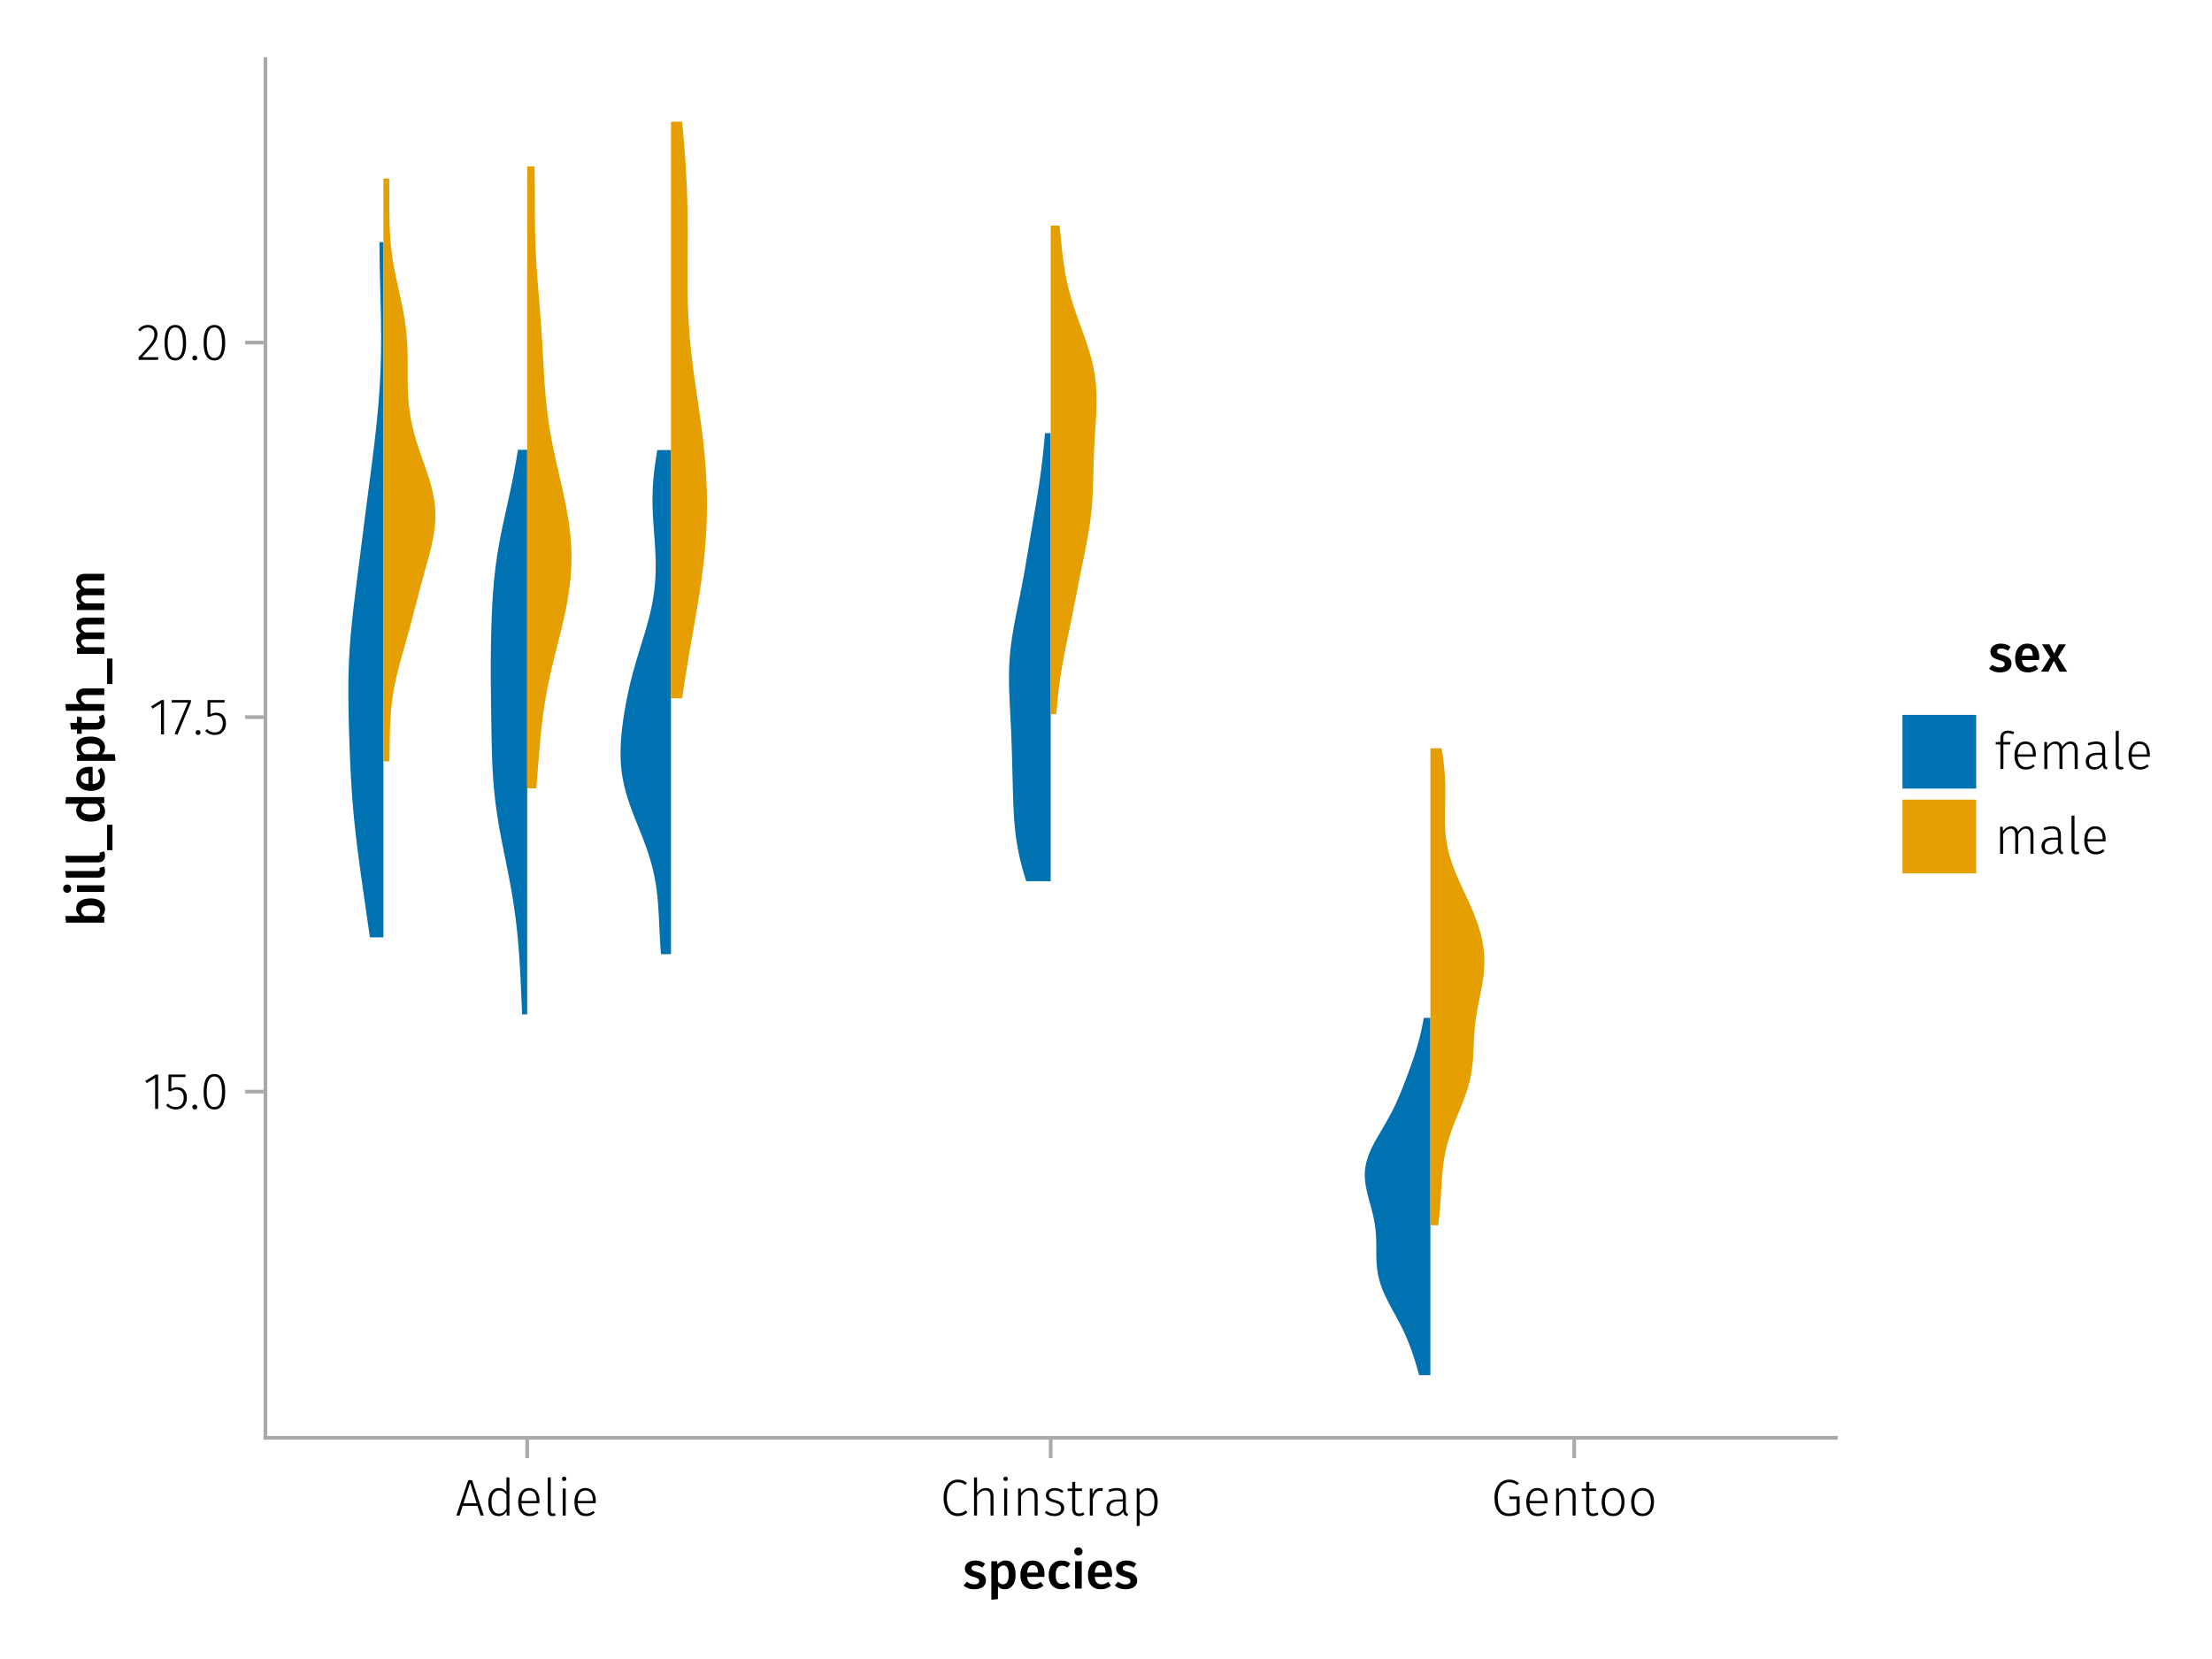 <?xml version="1.0" encoding="UTF-8"?>
<svg xmlns="http://www.w3.org/2000/svg" xmlns:xlink="http://www.w3.org/1999/xlink" width="600" height="450" viewBox="0 0 600 450">
<defs>
<g>
<g id="glyph-0-0-8725b6f8">
<path d="M 3.422 -7.609 C 4.41 -7.609 5.285 -7.316 6.047 -6.734 L 5.344 -5.688 C 4.707 -6.082 4.086 -6.281 3.484 -6.281 C 3.129 -6.281 2.852 -6.211 2.656 -6.078 C 2.457 -5.941 2.359 -5.766 2.359 -5.547 C 2.359 -5.379 2.398 -5.238 2.484 -5.125 C 2.578 -5.008 2.734 -4.898 2.953 -4.797 C 3.172 -4.703 3.492 -4.598 3.922 -4.484 C 4.723 -4.266 5.316 -3.977 5.703 -3.625 C 6.086 -3.27 6.281 -2.773 6.281 -2.141 C 6.281 -1.398 5.984 -0.82 5.391 -0.406 C 4.797 0 4.051 0.203 3.156 0.203 C 2.551 0.203 2 0.113 1.5 -0.062 C 1 -0.25 0.566 -0.508 0.203 -0.844 L 1.109 -1.844 C 1.754 -1.363 2.426 -1.125 3.125 -1.125 C 3.52 -1.125 3.836 -1.203 4.078 -1.359 C 4.316 -1.516 4.438 -1.734 4.438 -2.016 C 4.438 -2.234 4.391 -2.406 4.297 -2.531 C 4.211 -2.656 4.055 -2.766 3.828 -2.859 C 3.598 -2.961 3.242 -3.082 2.766 -3.219 C 2.004 -3.426 1.445 -3.711 1.094 -4.078 C 0.738 -4.453 0.562 -4.91 0.562 -5.453 C 0.562 -5.867 0.68 -6.238 0.922 -6.562 C 1.16 -6.895 1.492 -7.148 1.922 -7.328 C 2.359 -7.516 2.859 -7.609 3.422 -7.609 Z M 3.422 -7.609 "/>
</g>
<g id="glyph-0-1-8725b6f8">
<path d="M 7.156 -3.875 C 7.156 -3.781 7.141 -3.539 7.109 -3.156 L 2.469 -3.156 C 2.52 -2.438 2.703 -1.922 3.016 -1.609 C 3.336 -1.297 3.758 -1.141 4.281 -1.141 C 4.613 -1.141 4.922 -1.191 5.203 -1.297 C 5.492 -1.41 5.801 -1.582 6.125 -1.812 L 6.875 -0.781 C 6.051 -0.125 5.133 0.203 4.125 0.203 C 3 0.203 2.129 -0.141 1.516 -0.828 C 0.91 -1.516 0.609 -2.457 0.609 -3.656 C 0.609 -4.406 0.738 -5.082 1 -5.688 C 1.258 -6.289 1.633 -6.758 2.125 -7.094 C 2.625 -7.438 3.211 -7.609 3.891 -7.609 C 4.93 -7.609 5.734 -7.281 6.297 -6.625 C 6.867 -5.969 7.156 -5.051 7.156 -3.875 Z M 5.375 -4.391 C 5.375 -5.691 4.895 -6.344 3.938 -6.344 C 3.5 -6.344 3.156 -6.18 2.906 -5.859 C 2.656 -5.535 2.508 -5.02 2.469 -4.312 L 5.375 -4.312 Z M 5.375 -4.391 "/>
</g>
<g id="glyph-1-0-8725b6f8">
<path d="M 4.906 -7.609 C 5.844 -7.609 6.535 -7.27 6.984 -6.594 C 7.43 -5.914 7.656 -4.957 7.656 -3.719 C 7.656 -2.957 7.539 -2.281 7.312 -1.688 C 7.082 -1.094 6.742 -0.629 6.297 -0.297 C 5.859 0.035 5.336 0.203 4.734 0.203 C 3.953 0.203 3.332 -0.066 2.875 -0.609 L 2.875 2.859 L 1.078 3.047 L 1.078 -7.406 L 2.641 -7.406 L 2.75 -6.5 C 3.031 -6.875 3.359 -7.148 3.734 -7.328 C 4.109 -7.516 4.5 -7.609 4.906 -7.609 Z M 4.234 -1.156 C 5.266 -1.156 5.781 -2.004 5.781 -3.703 C 5.781 -4.609 5.66 -5.258 5.422 -5.656 C 5.191 -6.062 4.844 -6.266 4.375 -6.266 C 4.082 -6.266 3.805 -6.172 3.547 -5.984 C 3.285 -5.805 3.062 -5.566 2.875 -5.266 L 2.875 -1.938 C 3.219 -1.414 3.672 -1.156 4.234 -1.156 Z M 4.234 -1.156 "/>
</g>
<g id="glyph-1-1-8725b6f8">
<path d="M 4.062 -7.609 C 4.539 -7.609 4.973 -7.539 5.359 -7.406 C 5.754 -7.27 6.125 -7.051 6.469 -6.75 L 5.672 -5.672 C 5.422 -5.859 5.176 -5.992 4.938 -6.078 C 4.707 -6.16 4.453 -6.203 4.172 -6.203 C 3.055 -6.203 2.5 -5.359 2.5 -3.672 C 2.5 -2.805 2.645 -2.188 2.938 -1.812 C 3.227 -1.438 3.641 -1.25 4.172 -1.25 C 4.43 -1.25 4.672 -1.289 4.891 -1.375 C 5.109 -1.457 5.367 -1.594 5.672 -1.781 L 6.469 -0.641 C 5.77 -0.078 4.973 0.203 4.078 0.203 C 3.367 0.203 2.75 0.047 2.219 -0.266 C 1.695 -0.578 1.297 -1.02 1.016 -1.594 C 0.742 -2.176 0.609 -2.859 0.609 -3.641 C 0.609 -4.422 0.742 -5.113 1.016 -5.719 C 1.297 -6.32 1.695 -6.785 2.219 -7.109 C 2.75 -7.441 3.363 -7.609 4.062 -7.609 Z M 4.062 -7.609 "/>
</g>
<g id="glyph-1-2-8725b6f8">
<path d="M 7.156 -3.875 C 7.156 -3.781 7.141 -3.539 7.109 -3.156 L 2.469 -3.156 C 2.52 -2.438 2.703 -1.922 3.016 -1.609 C 3.336 -1.297 3.758 -1.141 4.281 -1.141 C 4.613 -1.141 4.922 -1.191 5.203 -1.297 C 5.492 -1.41 5.801 -1.582 6.125 -1.812 L 6.875 -0.781 C 6.051 -0.125 5.133 0.203 4.125 0.203 C 3 0.203 2.129 -0.141 1.516 -0.828 C 0.91 -1.516 0.609 -2.457 0.609 -3.656 C 0.609 -4.406 0.738 -5.082 1 -5.688 C 1.258 -6.289 1.633 -6.758 2.125 -7.094 C 2.625 -7.438 3.211 -7.609 3.891 -7.609 C 4.93 -7.609 5.734 -7.281 6.297 -6.625 C 6.867 -5.969 7.156 -5.051 7.156 -3.875 Z M 5.375 -4.391 C 5.375 -5.691 4.895 -6.344 3.938 -6.344 C 3.5 -6.344 3.156 -6.18 2.906 -5.859 C 2.656 -5.535 2.508 -5.02 2.469 -4.312 L 5.375 -4.312 Z M 5.375 -4.391 "/>
</g>
<g id="glyph-2-0-8725b6f8">
<path d="M 2.875 -7.406 L 2.875 0 L 1.078 0 L 1.078 -7.406 Z M 1.969 -11.156 C 2.301 -11.156 2.57 -11.051 2.781 -10.844 C 2.988 -10.633 3.094 -10.375 3.094 -10.062 C 3.094 -9.758 2.988 -9.504 2.781 -9.297 C 2.57 -9.086 2.301 -8.984 1.969 -8.984 C 1.633 -8.984 1.363 -9.086 1.156 -9.297 C 0.945 -9.504 0.844 -9.758 0.844 -10.062 C 0.844 -10.375 0.945 -10.633 1.156 -10.844 C 1.363 -11.051 1.633 -11.156 1.969 -11.156 Z M 1.969 -11.156 "/>
</g>
<g id="glyph-3-0-8725b6f8">
<path d="M 6.797 0 L 5.953 -2.625 L 1.922 -2.625 L 1.078 0 L 0.219 0 L 3.438 -9.594 L 4.484 -9.594 L 7.672 0 Z M 2.156 -3.328 L 5.719 -3.328 L 3.953 -8.906 Z M 2.156 -3.328 "/>
</g>
<g id="glyph-3-1-8725b6f8">
<path d="M 2.297 -7.328 L 2.297 0 L 1.484 0 L 1.484 -7.328 Z M 1.875 -10.547 C 2.062 -10.547 2.207 -10.488 2.312 -10.375 C 2.426 -10.258 2.484 -10.117 2.484 -9.953 C 2.484 -9.785 2.426 -9.645 2.312 -9.531 C 2.207 -9.414 2.062 -9.359 1.875 -9.359 C 1.695 -9.359 1.551 -9.414 1.438 -9.531 C 1.32 -9.645 1.266 -9.785 1.266 -9.953 C 1.266 -10.117 1.32 -10.258 1.438 -10.375 C 1.551 -10.488 1.695 -10.547 1.875 -10.547 Z M 1.875 -10.547 "/>
</g>
<g id="glyph-3-2-8725b6f8">
<path d="M 4.719 -7.469 C 5.383 -7.469 5.891 -7.27 6.234 -6.875 C 6.586 -6.488 6.766 -5.941 6.766 -5.234 L 6.766 0 L 5.953 0 L 5.953 -5.125 C 5.953 -5.707 5.832 -6.133 5.594 -6.406 C 5.363 -6.676 5.02 -6.812 4.562 -6.812 C 4.094 -6.812 3.676 -6.68 3.312 -6.422 C 2.957 -6.172 2.617 -5.801 2.297 -5.312 L 2.297 0 L 1.484 0 L 1.484 -7.328 L 2.188 -7.328 L 2.266 -6.078 C 2.566 -6.516 2.922 -6.852 3.328 -7.094 C 3.742 -7.344 4.207 -7.469 4.719 -7.469 Z M 4.719 -7.469 "/>
</g>
<g id="glyph-3-3-8725b6f8">
<path d="M 3.281 -7.469 C 3.738 -7.469 4.148 -7.398 4.516 -7.266 C 4.891 -7.129 5.254 -6.926 5.609 -6.656 L 5.234 -6.125 C 4.898 -6.363 4.582 -6.535 4.281 -6.641 C 3.988 -6.742 3.66 -6.797 3.297 -6.797 C 2.816 -6.797 2.426 -6.68 2.125 -6.453 C 1.832 -6.234 1.688 -5.941 1.688 -5.578 C 1.688 -5.223 1.812 -4.945 2.062 -4.75 C 2.32 -4.551 2.785 -4.363 3.453 -4.188 C 4.285 -3.969 4.883 -3.695 5.25 -3.375 C 5.625 -3.051 5.812 -2.582 5.812 -1.969 C 5.812 -1.32 5.555 -0.805 5.047 -0.422 C 4.547 -0.035 3.914 0.156 3.156 0.156 C 2.602 0.156 2.113 0.07 1.688 -0.094 C 1.27 -0.258 0.891 -0.488 0.547 -0.781 L 1 -1.297 C 1.32 -1.035 1.648 -0.844 1.984 -0.719 C 2.328 -0.594 2.719 -0.531 3.156 -0.531 C 3.695 -0.531 4.129 -0.656 4.453 -0.906 C 4.785 -1.156 4.953 -1.5 4.953 -1.938 C 4.953 -2.227 4.895 -2.469 4.781 -2.656 C 4.676 -2.844 4.488 -3.004 4.219 -3.141 C 3.945 -3.273 3.551 -3.414 3.031 -3.562 C 2.25 -3.758 1.688 -4.008 1.344 -4.312 C 1.008 -4.625 0.844 -5.039 0.844 -5.562 C 0.844 -5.926 0.945 -6.254 1.156 -6.547 C 1.375 -6.836 1.664 -7.062 2.031 -7.219 C 2.406 -7.383 2.82 -7.469 3.281 -7.469 Z M 3.281 -7.469 "/>
</g>
<g id="glyph-3-4-8725b6f8">
<path d="M 4.328 -7.469 C 4.617 -7.469 4.859 -7.441 5.047 -7.391 L 4.906 -6.625 C 4.695 -6.676 4.477 -6.703 4.25 -6.703 C 3.758 -6.703 3.363 -6.52 3.062 -6.156 C 2.758 -5.801 2.504 -5.242 2.297 -4.484 L 2.297 0 L 1.484 0 L 1.484 -7.328 L 2.188 -7.328 L 2.25 -5.688 C 2.445 -6.289 2.711 -6.738 3.047 -7.031 C 3.391 -7.32 3.816 -7.469 4.328 -7.469 Z M 4.328 -7.469 "/>
</g>
<g id="glyph-3-5-8725b6f8">
<path d="M 6.031 -1.625 C 6.031 -1.238 6.078 -0.961 6.172 -0.797 C 6.273 -0.629 6.438 -0.504 6.656 -0.422 L 6.469 0.156 C 6.133 0.094 5.875 -0.031 5.688 -0.219 C 5.508 -0.406 5.391 -0.691 5.328 -1.078 C 4.828 -0.254 4.066 0.156 3.047 0.156 C 2.348 0.156 1.797 -0.039 1.391 -0.438 C 0.984 -0.832 0.781 -1.363 0.781 -2.031 C 0.781 -2.781 1.047 -3.359 1.578 -3.766 C 2.117 -4.18 2.867 -4.391 3.828 -4.391 L 5.219 -4.391 L 5.219 -5.109 C 5.219 -5.691 5.086 -6.117 4.828 -6.391 C 4.566 -6.66 4.133 -6.797 3.531 -6.797 C 2.969 -6.797 2.305 -6.656 1.547 -6.375 L 1.328 -6.984 C 2.148 -7.305 2.922 -7.469 3.641 -7.469 C 5.234 -7.469 6.031 -6.695 6.031 -5.156 Z M 3.188 -0.5 C 4.07 -0.5 4.75 -0.93 5.219 -1.797 L 5.219 -3.812 L 3.953 -3.812 C 3.203 -3.812 2.629 -3.664 2.234 -3.375 C 1.848 -3.082 1.656 -2.648 1.656 -2.078 C 1.656 -1.566 1.789 -1.176 2.062 -0.906 C 2.332 -0.633 2.707 -0.5 3.188 -0.5 Z M 3.188 -0.5 "/>
</g>
<g id="glyph-3-6-8725b6f8">
<path d="M 4.516 -7.469 C 5.398 -7.469 6.062 -7.141 6.5 -6.484 C 6.945 -5.828 7.172 -4.898 7.172 -3.703 C 7.172 -2.523 6.926 -1.586 6.438 -0.891 C 5.957 -0.191 5.27 0.156 4.375 0.156 C 3.938 0.156 3.539 0.066 3.188 -0.109 C 2.832 -0.297 2.535 -0.547 2.297 -0.859 L 2.297 2.766 L 1.484 2.875 L 1.484 -7.328 L 2.188 -7.328 L 2.25 -6.266 C 2.52 -6.641 2.848 -6.93 3.234 -7.141 C 3.629 -7.359 4.055 -7.469 4.516 -7.469 Z M 4.234 -0.531 C 4.898 -0.531 5.41 -0.797 5.766 -1.328 C 6.117 -1.859 6.297 -2.648 6.297 -3.703 C 6.297 -5.766 5.648 -6.797 4.359 -6.797 C 3.922 -6.797 3.539 -6.68 3.219 -6.453 C 2.895 -6.234 2.586 -5.93 2.297 -5.547 L 2.297 -1.656 C 2.785 -0.906 3.43 -0.531 4.234 -0.531 Z M 4.234 -0.531 "/>
</g>
<g id="glyph-3-7-8725b6f8">
<path d="M 4.922 -9.75 C 5.461 -9.75 5.93 -9.672 6.328 -9.516 C 6.734 -9.359 7.145 -9.117 7.562 -8.797 L 7.062 -8.266 C 6.707 -8.535 6.367 -8.727 6.047 -8.844 C 5.723 -8.969 5.348 -9.031 4.922 -9.031 C 4.379 -9.031 3.867 -8.883 3.391 -8.594 C 2.922 -8.301 2.539 -7.836 2.25 -7.203 C 1.957 -6.578 1.812 -5.785 1.812 -4.828 C 1.812 -3.398 2.082 -2.332 2.625 -1.625 C 3.164 -0.914 3.922 -0.562 4.891 -0.562 C 5.629 -0.562 6.301 -0.727 6.906 -1.062 L 6.906 -4.469 L 5.031 -4.469 L 4.922 -5.172 L 7.734 -5.172 L 7.734 -0.625 C 6.816 -0.102 5.867 0.156 4.891 0.156 C 3.66 0.156 2.691 -0.266 1.984 -1.109 C 1.273 -1.961 0.922 -3.203 0.922 -4.828 C 0.922 -5.879 1.102 -6.773 1.469 -7.516 C 1.844 -8.266 2.332 -8.82 2.938 -9.188 C 3.551 -9.562 4.211 -9.75 4.922 -9.75 Z M 4.922 -9.75 "/>
</g>
<g id="glyph-3-8-8725b6f8">
<path d="M 6.672 -3.938 C 6.672 -3.727 6.664 -3.531 6.656 -3.344 L 1.766 -3.344 C 1.805 -2.395 2.031 -1.688 2.438 -1.219 C 2.844 -0.758 3.379 -0.531 4.047 -0.531 C 4.43 -0.531 4.77 -0.586 5.062 -0.703 C 5.352 -0.816 5.672 -1.004 6.016 -1.266 L 6.391 -0.734 C 6.035 -0.441 5.664 -0.219 5.281 -0.062 C 4.895 0.082 4.469 0.156 4 0.156 C 3.031 0.156 2.27 -0.172 1.719 -0.828 C 1.164 -1.492 0.891 -2.414 0.891 -3.594 C 0.891 -4.375 1.008 -5.055 1.25 -5.641 C 1.488 -6.223 1.828 -6.672 2.266 -6.984 C 2.711 -7.305 3.234 -7.469 3.828 -7.469 C 4.754 -7.469 5.457 -7.156 5.938 -6.531 C 6.426 -5.906 6.672 -5.039 6.672 -3.938 Z M 5.875 -4.188 C 5.875 -5.008 5.703 -5.648 5.359 -6.109 C 5.023 -6.566 4.52 -6.797 3.844 -6.797 C 3.238 -6.797 2.75 -6.562 2.375 -6.094 C 2 -5.633 1.797 -4.926 1.766 -3.969 L 5.875 -3.969 Z M 5.875 -4.188 "/>
</g>
<g id="glyph-3-9-8725b6f8">
<path d="M 4.812 -0.312 C 4.344 0 3.832 0.156 3.281 0.156 C 2.719 0.156 2.273 -0.008 1.953 -0.344 C 1.641 -0.676 1.484 -1.156 1.484 -1.781 L 1.484 -6.656 L 0.25 -6.656 L 0.25 -7.328 L 1.484 -7.328 L 1.484 -9.078 L 2.297 -9.172 L 2.297 -7.328 L 4.188 -7.328 L 4.094 -6.656 L 2.297 -6.656 L 2.297 -1.812 C 2.297 -1.383 2.383 -1.066 2.562 -0.859 C 2.738 -0.648 3.008 -0.547 3.375 -0.547 C 3.75 -0.547 4.125 -0.656 4.5 -0.875 Z M 4.812 -0.312 "/>
</g>
<g id="glyph-3-10-8725b6f8">
<path d="M 4 -7.469 C 4.969 -7.469 5.723 -7.133 6.266 -6.469 C 6.816 -5.801 7.094 -4.875 7.094 -3.688 C 7.094 -2.5 6.816 -1.562 6.266 -0.875 C 5.711 -0.188 4.953 0.156 3.984 0.156 C 3.016 0.156 2.254 -0.18 1.703 -0.859 C 1.16 -1.535 0.891 -2.469 0.891 -3.656 C 0.891 -4.426 1.016 -5.098 1.266 -5.672 C 1.523 -6.254 1.883 -6.695 2.344 -7 C 2.812 -7.312 3.363 -7.469 4 -7.469 Z M 4 -6.797 C 3.289 -6.797 2.738 -6.523 2.344 -5.984 C 1.957 -5.453 1.766 -4.676 1.766 -3.656 C 1.766 -2.633 1.957 -1.859 2.344 -1.328 C 2.727 -0.797 3.273 -0.531 3.984 -0.531 C 4.691 -0.531 5.242 -0.797 5.641 -1.328 C 6.047 -1.859 6.25 -2.645 6.25 -3.688 C 6.25 -4.695 6.051 -5.469 5.656 -6 C 5.27 -6.531 4.719 -6.797 4 -6.797 Z M 4 -6.797 "/>
</g>
<g id="glyph-3-11-8725b6f8">
<path d="M 5.672 -8.641 L 1.891 -8.641 L 1.891 -5.453 C 2.398 -5.742 2.93 -5.891 3.484 -5.891 C 4.285 -5.891 4.922 -5.629 5.391 -5.109 C 5.867 -4.598 6.109 -3.895 6.109 -3 C 6.109 -2.395 5.984 -1.848 5.734 -1.359 C 5.484 -0.879 5.129 -0.504 4.672 -0.234 C 4.223 0.023 3.703 0.156 3.109 0.156 C 2.066 0.156 1.188 -0.219 0.469 -0.969 L 0.984 -1.453 C 1.273 -1.141 1.586 -0.906 1.922 -0.75 C 2.266 -0.602 2.66 -0.531 3.109 -0.531 C 3.773 -0.531 4.297 -0.75 4.672 -1.188 C 5.055 -1.633 5.25 -2.242 5.25 -3.016 C 5.25 -3.754 5.07 -4.305 4.719 -4.672 C 4.375 -5.047 3.898 -5.234 3.297 -5.234 C 3.004 -5.234 2.742 -5.195 2.516 -5.125 C 2.285 -5.062 2.031 -4.945 1.75 -4.781 L 1.109 -4.781 L 1.109 -9.312 L 5.797 -9.312 Z M 5.672 -8.641 "/>
</g>
<g id="glyph-3-12-8725b6f8">
<path d="M 3.641 -9.734 C 3.223 -9.734 2.906 -9.633 2.688 -9.438 C 2.477 -9.238 2.375 -8.926 2.375 -8.5 L 2.375 -7.328 L 4.312 -7.328 L 4.203 -6.656 L 2.375 -6.656 L 2.375 0 L 1.562 0 L 1.562 -6.656 L 0.297 -6.656 L 0.297 -7.328 L 1.562 -7.328 L 1.562 -8.531 C 1.562 -9.102 1.738 -9.555 2.094 -9.891 C 2.457 -10.234 2.957 -10.406 3.594 -10.406 C 4.164 -10.406 4.738 -10.273 5.312 -10.016 L 5.031 -9.406 C 4.539 -9.625 4.078 -9.734 3.641 -9.734 Z M 3.641 -9.734 "/>
</g>
<g id="glyph-3-13-8725b6f8">
<path d="M 8.625 -7.469 C 9.207 -7.469 9.672 -7.266 10.016 -6.859 C 10.359 -6.461 10.531 -5.922 10.531 -5.234 L 10.531 0 L 9.719 0 L 9.719 -5.125 C 9.719 -5.695 9.609 -6.117 9.391 -6.391 C 9.172 -6.672 8.863 -6.812 8.469 -6.812 C 8.062 -6.812 7.691 -6.68 7.359 -6.422 C 7.035 -6.16 6.719 -5.789 6.406 -5.312 L 6.406 0 L 5.594 0 L 5.594 -5.125 C 5.594 -5.695 5.484 -6.117 5.266 -6.391 C 5.047 -6.672 4.742 -6.812 4.359 -6.812 C 3.93 -6.812 3.555 -6.68 3.234 -6.422 C 2.91 -6.16 2.598 -5.789 2.297 -5.312 L 2.297 0 L 1.484 0 L 1.484 -7.328 L 2.188 -7.328 L 2.25 -6.078 C 2.531 -6.516 2.863 -6.852 3.25 -7.094 C 3.633 -7.344 4.055 -7.469 4.516 -7.469 C 4.973 -7.469 5.359 -7.336 5.672 -7.078 C 5.992 -6.828 6.211 -6.473 6.328 -6.016 C 6.617 -6.473 6.957 -6.828 7.344 -7.078 C 7.727 -7.336 8.156 -7.469 8.625 -7.469 Z M 8.625 -7.469 "/>
</g>
<g id="glyph-3-14-8725b6f8">
<path d="M 2.703 0.156 C 2.297 0.156 1.977 0.039 1.75 -0.188 C 1.52 -0.426 1.406 -0.773 1.406 -1.234 L 1.406 -10.297 L 2.219 -10.406 L 2.219 -1.266 C 2.219 -0.785 2.414 -0.547 2.812 -0.547 C 3.008 -0.547 3.176 -0.578 3.312 -0.641 L 3.547 -0.047 C 3.285 0.086 3.004 0.156 2.703 0.156 Z M 2.703 0.156 "/>
</g>
<g id="glyph-4-0-8725b6f8">
<path d="M 6.703 -10.297 L 6.703 0 L 6 0 L 5.906 -1.125 C 5.406 -0.27 4.672 0.156 3.703 0.156 C 2.859 0.156 2.191 -0.18 1.703 -0.859 C 1.211 -1.535 0.969 -2.457 0.969 -3.625 C 0.969 -4.383 1.082 -5.051 1.312 -5.625 C 1.539 -6.207 1.867 -6.66 2.297 -6.984 C 2.734 -7.305 3.25 -7.469 3.844 -7.469 C 4.664 -7.469 5.348 -7.141 5.891 -6.484 L 5.891 -10.406 Z M 3.844 -0.516 C 4.301 -0.516 4.691 -0.625 5.016 -0.844 C 5.336 -1.07 5.629 -1.414 5.891 -1.875 L 5.891 -5.703 C 5.367 -6.43 4.727 -6.797 3.969 -6.797 C 3.312 -6.797 2.785 -6.52 2.391 -5.969 C 2.004 -5.426 1.816 -4.648 1.828 -3.641 C 1.828 -2.629 2.004 -1.852 2.359 -1.312 C 2.711 -0.781 3.207 -0.516 3.844 -0.516 Z M 3.844 -0.516 "/>
</g>
<g id="glyph-4-1-8725b6f8">
<path d="M 6.672 -3.938 C 6.672 -3.727 6.664 -3.531 6.656 -3.344 L 1.766 -3.344 C 1.805 -2.395 2.031 -1.688 2.438 -1.219 C 2.844 -0.758 3.379 -0.531 4.047 -0.531 C 4.43 -0.531 4.77 -0.586 5.062 -0.703 C 5.352 -0.816 5.672 -1.004 6.016 -1.266 L 6.391 -0.734 C 6.035 -0.441 5.664 -0.219 5.281 -0.062 C 4.895 0.082 4.469 0.156 4 0.156 C 3.031 0.156 2.27 -0.172 1.719 -0.828 C 1.164 -1.492 0.891 -2.414 0.891 -3.594 C 0.891 -4.375 1.008 -5.055 1.25 -5.641 C 1.488 -6.223 1.828 -6.672 2.266 -6.984 C 2.711 -7.305 3.234 -7.469 3.828 -7.469 C 4.754 -7.469 5.457 -7.156 5.938 -6.531 C 6.426 -5.906 6.672 -5.039 6.672 -3.938 Z M 5.875 -4.188 C 5.875 -5.008 5.703 -5.648 5.359 -6.109 C 5.023 -6.566 4.52 -6.797 3.844 -6.797 C 3.238 -6.797 2.75 -6.562 2.375 -6.094 C 2 -5.633 1.797 -4.926 1.766 -3.969 L 5.875 -3.969 Z M 5.875 -4.188 "/>
</g>
<g id="glyph-5-0-8725b6f8">
<path d="M 6.672 -3.938 C 6.672 -3.727 6.664 -3.531 6.656 -3.344 L 1.766 -3.344 C 1.805 -2.395 2.031 -1.688 2.438 -1.219 C 2.844 -0.758 3.379 -0.531 4.047 -0.531 C 4.43 -0.531 4.77 -0.586 5.062 -0.703 C 5.352 -0.816 5.672 -1.004 6.016 -1.266 L 6.391 -0.734 C 6.035 -0.441 5.664 -0.219 5.281 -0.062 C 4.895 0.082 4.469 0.156 4 0.156 C 3.031 0.156 2.27 -0.172 1.719 -0.828 C 1.164 -1.492 0.891 -2.414 0.891 -3.594 C 0.891 -4.375 1.008 -5.055 1.25 -5.641 C 1.488 -6.223 1.828 -6.672 2.266 -6.984 C 2.711 -7.305 3.234 -7.469 3.828 -7.469 C 4.754 -7.469 5.457 -7.156 5.938 -6.531 C 6.426 -5.906 6.672 -5.039 6.672 -3.938 Z M 5.875 -4.188 C 5.875 -5.008 5.703 -5.648 5.359 -6.109 C 5.023 -6.566 4.52 -6.797 3.844 -6.797 C 3.238 -6.797 2.75 -6.562 2.375 -6.094 C 2 -5.633 1.797 -4.926 1.766 -3.969 L 5.875 -3.969 Z M 5.875 -4.188 "/>
</g>
<g id="glyph-5-1-8725b6f8">
<path d="M 2.703 0.156 C 2.297 0.156 1.977 0.039 1.75 -0.188 C 1.52 -0.426 1.406 -0.773 1.406 -1.234 L 1.406 -10.297 L 2.219 -10.406 L 2.219 -1.266 C 2.219 -0.785 2.414 -0.547 2.812 -0.547 C 3.008 -0.547 3.176 -0.578 3.312 -0.641 L 3.547 -0.047 C 3.285 0.086 3.004 0.156 2.703 0.156 Z M 2.703 0.156 "/>
</g>
<g id="glyph-5-2-8725b6f8">
<path d="M 4.797 -9.75 C 5.328 -9.75 5.773 -9.676 6.141 -9.531 C 6.516 -9.383 6.891 -9.16 7.266 -8.859 L 6.812 -8.297 C 6.488 -8.555 6.176 -8.742 5.875 -8.859 C 5.582 -8.973 5.242 -9.031 4.859 -9.031 C 3.953 -9.031 3.219 -8.68 2.656 -7.984 C 2.094 -7.297 1.812 -6.234 1.812 -4.797 C 1.812 -3.867 1.941 -3.086 2.203 -2.453 C 2.461 -1.816 2.816 -1.348 3.266 -1.047 C 3.723 -0.742 4.238 -0.594 4.812 -0.594 C 5.27 -0.594 5.656 -0.66 5.969 -0.797 C 6.289 -0.93 6.613 -1.129 6.938 -1.391 L 7.375 -0.844 C 6.676 -0.176 5.812 0.156 4.781 0.156 C 4.039 0.156 3.379 -0.035 2.797 -0.422 C 2.211 -0.805 1.754 -1.367 1.422 -2.109 C 1.086 -2.848 0.922 -3.742 0.922 -4.797 C 0.922 -5.859 1.094 -6.758 1.438 -7.5 C 1.781 -8.238 2.242 -8.797 2.828 -9.172 C 3.41 -9.555 4.066 -9.75 4.797 -9.75 Z M 4.797 -9.75 "/>
</g>
<g id="glyph-6-0-8725b6f8">
<path d="M 2.297 -7.328 L 2.297 0 L 1.484 0 L 1.484 -7.328 Z M 1.875 -10.547 C 2.062 -10.547 2.207 -10.488 2.312 -10.375 C 2.426 -10.258 2.484 -10.117 2.484 -9.953 C 2.484 -9.785 2.426 -9.645 2.312 -9.531 C 2.207 -9.414 2.062 -9.359 1.875 -9.359 C 1.695 -9.359 1.551 -9.414 1.438 -9.531 C 1.32 -9.645 1.266 -9.785 1.266 -9.953 C 1.266 -10.117 1.32 -10.258 1.438 -10.375 C 1.551 -10.488 1.695 -10.547 1.875 -10.547 Z M 1.875 -10.547 "/>
</g>
<g id="glyph-6-1-8725b6f8">
<path d="M 4.812 -0.312 C 4.344 0 3.832 0.156 3.281 0.156 C 2.719 0.156 2.273 -0.008 1.953 -0.344 C 1.641 -0.676 1.484 -1.156 1.484 -1.781 L 1.484 -6.656 L 0.25 -6.656 L 0.25 -7.328 L 1.484 -7.328 L 1.484 -9.078 L 2.297 -9.172 L 2.297 -7.328 L 4.188 -7.328 L 4.094 -6.656 L 2.297 -6.656 L 2.297 -1.812 C 2.297 -1.383 2.383 -1.066 2.562 -0.859 C 2.738 -0.648 3.008 -0.547 3.375 -0.547 C 3.75 -0.547 4.125 -0.656 4.5 -0.875 Z M 4.812 -0.312 "/>
</g>
<g id="glyph-6-2-8725b6f8">
<path d="M 4 -7.469 C 4.969 -7.469 5.723 -7.133 6.266 -6.469 C 6.816 -5.801 7.094 -4.875 7.094 -3.688 C 7.094 -2.5 6.816 -1.562 6.266 -0.875 C 5.711 -0.188 4.953 0.156 3.984 0.156 C 3.016 0.156 2.254 -0.18 1.703 -0.859 C 1.16 -1.535 0.891 -2.469 0.891 -3.656 C 0.891 -4.426 1.016 -5.098 1.266 -5.672 C 1.523 -6.254 1.883 -6.695 2.344 -7 C 2.812 -7.312 3.363 -7.469 4 -7.469 Z M 4 -6.797 C 3.289 -6.797 2.738 -6.523 2.344 -5.984 C 1.957 -5.453 1.766 -4.676 1.766 -3.656 C 1.766 -2.633 1.957 -1.859 2.344 -1.328 C 2.727 -0.797 3.273 -0.531 3.984 -0.531 C 4.691 -0.531 5.242 -0.797 5.641 -1.328 C 6.047 -1.859 6.25 -2.645 6.25 -3.688 C 6.25 -4.695 6.051 -5.469 5.656 -6 C 5.27 -6.531 4.719 -6.797 4 -6.797 Z M 4 -6.797 "/>
</g>
<g id="glyph-7-0-8725b6f8">
<path d="M 4.719 -7.469 C 5.375 -7.469 5.879 -7.27 6.234 -6.875 C 6.586 -6.477 6.766 -5.93 6.766 -5.234 L 6.766 0 L 5.953 0 L 5.953 -5.125 C 5.953 -6.25 5.488 -6.812 4.562 -6.812 C 4.094 -6.812 3.676 -6.68 3.312 -6.422 C 2.957 -6.172 2.617 -5.801 2.297 -5.312 L 2.297 0 L 1.484 0 L 1.484 -10.297 L 2.297 -10.406 L 2.297 -6.109 C 2.953 -7.016 3.758 -7.469 4.719 -7.469 Z M 4.719 -7.469 "/>
</g>
<g id="glyph-7-1-8725b6f8">
<path d="M 4.719 -7.469 C 5.383 -7.469 5.891 -7.27 6.234 -6.875 C 6.586 -6.488 6.766 -5.941 6.766 -5.234 L 6.766 0 L 5.953 0 L 5.953 -5.125 C 5.953 -5.707 5.832 -6.133 5.594 -6.406 C 5.363 -6.676 5.02 -6.812 4.562 -6.812 C 4.094 -6.812 3.676 -6.68 3.312 -6.422 C 2.957 -6.172 2.617 -5.801 2.297 -5.312 L 2.297 0 L 1.484 0 L 1.484 -7.328 L 2.188 -7.328 L 2.266 -6.078 C 2.566 -6.516 2.922 -6.852 3.328 -7.094 C 3.742 -7.344 4.207 -7.469 4.719 -7.469 Z M 4.719 -7.469 "/>
</g>
<g id="glyph-8-0-8725b6f8">
<path d="M -7.609 -4.906 C -7.609 -5.77 -7.266 -6.441 -6.578 -6.922 C -5.898 -7.41 -4.941 -7.656 -3.703 -7.656 C -2.941 -7.656 -2.266 -7.535 -1.672 -7.297 C -1.078 -7.055 -0.613 -6.719 -0.281 -6.281 C 0.039 -5.844 0.203 -5.328 0.203 -4.734 C 0.203 -4.328 0.117 -3.957 -0.047 -3.625 C -0.211 -3.301 -0.445 -3.016 -0.75 -2.766 L 0 -2.656 L 0 -1.078 L -10.375 -1.078 L -10.562 -2.875 L -6.562 -2.875 C -6.895 -3.113 -7.148 -3.406 -7.328 -3.75 C -7.516 -4.102 -7.609 -4.488 -7.609 -4.906 Z M -1.141 -4.234 C -1.141 -4.723 -1.344 -5.102 -1.75 -5.375 C -2.164 -5.645 -2.816 -5.781 -3.703 -5.781 C -4.641 -5.781 -5.301 -5.656 -5.688 -5.406 C -6.07 -5.156 -6.266 -4.801 -6.266 -4.344 C -6.266 -3.77 -5.93 -3.281 -5.266 -2.875 L -1.984 -2.875 C -1.711 -3.031 -1.504 -3.227 -1.359 -3.469 C -1.211 -3.707 -1.141 -3.961 -1.141 -4.234 Z M -1.141 -4.234 "/>
</g>
<g id="glyph-8-1-8725b6f8">
<path d="M -7.406 -2.875 L 0 -2.875 L 0 -1.078 L -7.406 -1.078 Z M -11.156 -1.969 C -11.156 -2.301 -11.051 -2.57 -10.844 -2.781 C -10.633 -2.988 -10.375 -3.094 -10.062 -3.094 C -9.758 -3.094 -9.504 -2.988 -9.297 -2.781 C -9.086 -2.57 -8.984 -2.301 -8.984 -1.969 C -8.984 -1.633 -9.086 -1.363 -9.297 -1.156 C -9.504 -0.945 -9.758 -0.844 -10.062 -0.844 C -10.375 -0.844 -10.633 -0.945 -10.844 -1.156 C -11.051 -1.363 -11.156 -1.633 -11.156 -1.969 Z M -11.156 -1.969 "/>
</g>
<g id="glyph-8-2-8725b6f8">
<path d="M 0.203 -2.828 C 0.203 -2.254 0.039 -1.805 -0.281 -1.484 C -0.613 -1.172 -1.082 -1.016 -1.688 -1.016 L -10.375 -1.016 L -10.562 -2.797 L -1.75 -2.797 C -1.406 -2.797 -1.234 -2.938 -1.234 -3.219 C -1.234 -3.363 -1.254 -3.504 -1.297 -3.641 L -0.047 -4.016 C 0.117 -3.641 0.203 -3.242 0.203 -2.828 Z M 0.203 -2.828 "/>
</g>
<g id="glyph-8-3-8725b6f8">
<path d="M 2.219 -0.188 L 0.766 -0.188 L 0.766 -7.094 L 2.219 -7.094 Z M 2.219 -0.188 "/>
</g>
<g id="glyph-8-4-8725b6f8">
<path d="M -0.344 -5.312 C -0.156 -5.051 -0.02 -4.758 0.062 -4.438 C 0.156 -4.125 0.203 -3.797 0.203 -3.453 C 0.203 -2.723 0 -2.172 -0.406 -1.797 C -0.812 -1.422 -1.414 -1.234 -2.219 -1.234 L -6.125 -1.234 L -6.125 -0.062 L -7.406 -0.062 L -7.406 -1.234 L -9.047 -1.234 L -9.25 -3.031 L -7.406 -3.031 L -7.406 -4.75 L -6.125 -4.562 L -6.125 -3.031 L -2.25 -3.031 C -1.883 -3.031 -1.625 -3.094 -1.469 -3.219 C -1.312 -3.344 -1.234 -3.539 -1.234 -3.812 C -1.234 -4.082 -1.32 -4.375 -1.5 -4.688 Z M -0.344 -5.312 "/>
</g>
<g id="glyph-8-5-8725b6f8">
<path d="M -7.609 -8.938 C -7.609 -9.531 -7.406 -10.004 -7 -10.359 C -6.594 -10.711 -6.047 -10.891 -5.359 -10.891 L 0 -10.891 L 0 -9.094 L -5.078 -9.094 C -5.867 -9.094 -6.266 -8.82 -6.266 -8.281 C -6.266 -8 -6.172 -7.75 -5.984 -7.531 C -5.805 -7.32 -5.531 -7.109 -5.156 -6.891 L 0 -6.891 L 0 -5.094 L -5.078 -5.094 C -5.867 -5.094 -6.266 -4.82 -6.266 -4.281 C -6.266 -3.988 -6.172 -3.734 -5.984 -3.516 C -5.805 -3.305 -5.531 -3.094 -5.156 -2.875 L 0 -2.875 L 0 -1.078 L -7.406 -1.078 L -7.406 -2.625 L -6.438 -2.766 C -7.219 -3.328 -7.609 -4.039 -7.609 -4.906 C -7.609 -5.344 -7.5 -5.719 -7.281 -6.031 C -7.062 -6.344 -6.758 -6.566 -6.375 -6.703 C -6.77 -7.004 -7.07 -7.332 -7.281 -7.688 C -7.5 -8.051 -7.609 -8.469 -7.609 -8.938 Z M -7.609 -8.938 "/>
</g>
<g id="glyph-9-0-8725b6f8">
<path d="M 0.203 -2.828 C 0.203 -2.254 0.039 -1.805 -0.281 -1.484 C -0.613 -1.172 -1.082 -1.016 -1.688 -1.016 L -10.375 -1.016 L -10.562 -2.797 L -1.75 -2.797 C -1.406 -2.797 -1.234 -2.938 -1.234 -3.219 C -1.234 -3.363 -1.254 -3.504 -1.297 -3.641 L -0.047 -4.016 C 0.117 -3.641 0.203 -3.242 0.203 -2.828 Z M 0.203 -2.828 "/>
</g>
<g id="glyph-9-1-8725b6f8">
<path d="M -3.875 -7.156 C -3.781 -7.156 -3.539 -7.141 -3.156 -7.109 L -3.156 -2.469 C -2.438 -2.52 -1.922 -2.703 -1.609 -3.016 C -1.297 -3.336 -1.141 -3.758 -1.141 -4.281 C -1.141 -4.613 -1.191 -4.922 -1.297 -5.203 C -1.41 -5.492 -1.582 -5.801 -1.812 -6.125 L -0.781 -6.875 C -0.125 -6.051 0.203 -5.133 0.203 -4.125 C 0.203 -3 -0.141 -2.129 -0.828 -1.516 C -1.516 -0.91 -2.457 -0.609 -3.656 -0.609 C -4.406 -0.609 -5.082 -0.738 -5.688 -1 C -6.289 -1.258 -6.758 -1.633 -7.094 -2.125 C -7.438 -2.625 -7.609 -3.211 -7.609 -3.891 C -7.609 -4.93 -7.281 -5.734 -6.625 -6.297 C -5.969 -6.867 -5.051 -7.156 -3.875 -7.156 Z M -4.391 -5.375 C -5.691 -5.375 -6.344 -4.895 -6.344 -3.938 C -6.344 -3.5 -6.18 -3.156 -5.859 -2.906 C -5.535 -2.656 -5.02 -2.508 -4.312 -2.469 L -4.312 -5.375 Z M -4.391 -5.375 "/>
</g>
<g id="glyph-10-0-8725b6f8">
<path d="M -10.375 -7.312 L 0 -7.312 L 0 -5.719 L -0.938 -5.594 C -0.582 -5.363 -0.301 -5.066 -0.094 -4.703 C 0.102 -4.348 0.203 -3.941 0.203 -3.484 C 0.203 -2.578 -0.145 -1.879 -0.844 -1.391 C -1.539 -0.91 -2.492 -0.672 -3.703 -0.672 C -4.453 -0.672 -5.125 -0.789 -5.719 -1.031 C -6.312 -1.281 -6.773 -1.629 -7.109 -2.078 C -7.441 -2.535 -7.609 -3.062 -7.609 -3.656 C -7.609 -4.363 -7.344 -4.984 -6.812 -5.516 L -10.562 -5.516 Z M -1.141 -3.984 C -1.141 -4.305 -1.219 -4.586 -1.375 -4.828 C -1.531 -5.066 -1.77 -5.297 -2.094 -5.516 L -5.484 -5.516 C -5.742 -5.297 -5.938 -5.078 -6.062 -4.859 C -6.195 -4.641 -6.266 -4.391 -6.266 -4.109 C -6.266 -3.629 -6.051 -3.25 -5.625 -2.969 C -5.207 -2.695 -4.566 -2.562 -3.703 -2.562 C -2.797 -2.562 -2.141 -2.68 -1.734 -2.922 C -1.336 -3.172 -1.141 -3.523 -1.141 -3.984 Z M -1.141 -3.984 "/>
</g>
<g id="glyph-10-1-8725b6f8">
<path d="M -7.609 -4.906 C -7.609 -5.844 -7.27 -6.535 -6.594 -6.984 C -5.914 -7.43 -4.957 -7.656 -3.719 -7.656 C -2.957 -7.656 -2.281 -7.539 -1.688 -7.312 C -1.094 -7.082 -0.629 -6.742 -0.297 -6.297 C 0.035 -5.859 0.203 -5.336 0.203 -4.734 C 0.203 -3.953 -0.066 -3.332 -0.609 -2.875 L 2.859 -2.875 L 3.047 -1.078 L -7.406 -1.078 L -7.406 -2.641 L -6.5 -2.75 C -6.875 -3.031 -7.148 -3.359 -7.328 -3.734 C -7.516 -4.109 -7.609 -4.5 -7.609 -4.906 Z M -1.156 -4.234 C -1.156 -5.266 -2.004 -5.781 -3.703 -5.781 C -4.609 -5.781 -5.258 -5.66 -5.656 -5.422 C -6.062 -5.191 -6.266 -4.844 -6.266 -4.375 C -6.266 -4.082 -6.172 -3.805 -5.984 -3.547 C -5.805 -3.285 -5.566 -3.062 -5.266 -2.875 L -1.938 -2.875 C -1.414 -3.219 -1.156 -3.672 -1.156 -4.234 Z M -1.156 -4.234 "/>
</g>
<g id="glyph-11-0-8725b6f8">
<path d="M -7.609 -5.031 C -7.609 -5.676 -7.406 -6.188 -7 -6.562 C -6.602 -6.938 -6.055 -7.125 -5.359 -7.125 L 0 -7.125 L 0 -5.328 L -5.078 -5.328 C -5.516 -5.328 -5.82 -5.25 -6 -5.094 C -6.176 -4.945 -6.266 -4.723 -6.266 -4.422 C -6.266 -4.117 -6.172 -3.844 -5.984 -3.594 C -5.797 -3.344 -5.523 -3.102 -5.172 -2.875 L 0 -2.875 L 0 -1.078 L -10.359 -1.078 L -10.547 -2.875 L -6.531 -2.875 C -7.25 -3.469 -7.609 -4.188 -7.609 -5.031 Z M -7.609 -5.031 "/>
</g>
<g id="glyph-11-1-8725b6f8">
<path d="M 2.219 -0.188 L 0.766 -0.188 L 0.766 -7.094 L 2.219 -7.094 Z M 2.219 -0.188 "/>
</g>
<g id="glyph-12-0-8725b6f8">
<path d="M -7.609 -8.938 C -7.609 -9.531 -7.406 -10.004 -7 -10.359 C -6.594 -10.711 -6.047 -10.891 -5.359 -10.891 L 0 -10.891 L 0 -9.094 L -5.078 -9.094 C -5.867 -9.094 -6.266 -8.82 -6.266 -8.281 C -6.266 -8 -6.172 -7.75 -5.984 -7.531 C -5.805 -7.32 -5.531 -7.109 -5.156 -6.891 L 0 -6.891 L 0 -5.094 L -5.078 -5.094 C -5.867 -5.094 -6.266 -4.82 -6.266 -4.281 C -6.266 -3.988 -6.172 -3.734 -5.984 -3.516 C -5.805 -3.305 -5.531 -3.094 -5.156 -2.875 L 0 -2.875 L 0 -1.078 L -7.406 -1.078 L -7.406 -2.625 L -6.438 -2.766 C -7.219 -3.328 -7.609 -4.039 -7.609 -4.906 C -7.609 -5.344 -7.5 -5.719 -7.281 -6.031 C -7.062 -6.344 -6.758 -6.566 -6.375 -6.703 C -6.77 -7.004 -7.07 -7.332 -7.281 -7.688 C -7.5 -8.051 -7.609 -8.469 -7.609 -8.938 Z M -7.609 -8.938 "/>
</g>
<g id="glyph-13-0-8725b6f8">
<path d="M 4.094 -9.312 L 4.094 0 L 3.281 0 L 3.281 -8.406 L 0.984 -6.984 L 0.609 -7.594 L 3.391 -9.312 Z M 4.094 -9.312 "/>
</g>
<g id="glyph-13-1-8725b6f8">
<path d="M 5.672 -8.641 L 1.891 -8.641 L 1.891 -5.453 C 2.398 -5.742 2.93 -5.891 3.484 -5.891 C 4.285 -5.891 4.922 -5.629 5.391 -5.109 C 5.867 -4.598 6.109 -3.895 6.109 -3 C 6.109 -2.395 5.984 -1.848 5.734 -1.359 C 5.484 -0.879 5.129 -0.504 4.672 -0.234 C 4.223 0.023 3.703 0.156 3.109 0.156 C 2.066 0.156 1.188 -0.219 0.469 -0.969 L 0.984 -1.453 C 1.273 -1.141 1.586 -0.906 1.922 -0.75 C 2.266 -0.602 2.66 -0.531 3.109 -0.531 C 3.773 -0.531 4.297 -0.75 4.672 -1.188 C 5.055 -1.633 5.25 -2.242 5.25 -3.016 C 5.25 -3.754 5.07 -4.305 4.719 -4.672 C 4.375 -5.047 3.898 -5.234 3.297 -5.234 C 3.004 -5.234 2.742 -5.195 2.516 -5.125 C 2.285 -5.062 2.031 -4.945 1.75 -4.781 L 1.109 -4.781 L 1.109 -9.312 L 5.797 -9.312 Z M 5.672 -8.641 "/>
</g>
<g id="glyph-13-2-8725b6f8">
<path d="M 1.438 -1.172 C 1.633 -1.172 1.797 -1.109 1.922 -0.984 C 2.047 -0.859 2.109 -0.703 2.109 -0.516 C 2.109 -0.316 2.047 -0.156 1.922 -0.031 C 1.797 0.094 1.633 0.156 1.438 0.156 C 1.25 0.156 1.086 0.094 0.953 -0.031 C 0.828 -0.164 0.766 -0.328 0.766 -0.516 C 0.766 -0.703 0.828 -0.859 0.953 -0.984 C 1.086 -1.109 1.25 -1.172 1.438 -1.172 Z M 1.438 -1.172 "/>
</g>
<g id="glyph-13-3-8725b6f8">
<path d="M 3.844 -9.469 C 4.812 -9.469 5.539 -9.055 6.031 -8.234 C 6.531 -7.422 6.781 -6.223 6.781 -4.641 C 6.781 -3.078 6.531 -1.883 6.031 -1.062 C 5.531 -0.25 4.801 0.156 3.844 0.156 C 2.883 0.156 2.156 -0.25 1.656 -1.062 C 1.164 -1.883 0.922 -3.082 0.922 -4.656 C 0.922 -6.238 1.164 -7.438 1.656 -8.25 C 2.156 -9.062 2.883 -9.469 3.844 -9.469 Z M 3.844 -8.797 C 2.457 -8.797 1.766 -7.414 1.766 -4.656 C 1.766 -1.895 2.457 -0.516 3.844 -0.516 C 4.531 -0.516 5.047 -0.848 5.391 -1.516 C 5.742 -2.191 5.922 -3.234 5.922 -4.641 C 5.922 -6.055 5.742 -7.102 5.391 -7.781 C 5.047 -8.457 4.531 -8.797 3.844 -8.797 Z M 3.844 -8.797 "/>
</g>
<g id="glyph-13-4-8725b6f8">
<path d="M 5.609 -9.312 L 5.609 -8.688 L 1.953 0.109 L 1.188 -0.141 L 4.781 -8.625 L 0.422 -8.625 L 0.422 -9.312 Z M 5.609 -9.312 "/>
</g>
<g id="glyph-13-5-8725b6f8">
<path d="M 3.156 -9.469 C 3.938 -9.469 4.555 -9.238 5.016 -8.781 C 5.484 -8.32 5.719 -7.734 5.719 -7.016 C 5.719 -6.41 5.586 -5.844 5.328 -5.312 C 5.078 -4.781 4.68 -4.195 4.141 -3.562 C 3.609 -2.926 2.742 -1.977 1.547 -0.719 L 5.969 -0.719 L 5.859 0 L 0.609 0 L 0.609 -0.688 C 1.879 -2.051 2.789 -3.062 3.344 -3.719 C 3.906 -4.375 4.301 -4.941 4.531 -5.422 C 4.758 -5.898 4.875 -6.414 4.875 -6.969 C 4.875 -7.52 4.711 -7.957 4.391 -8.281 C 4.066 -8.613 3.641 -8.781 3.109 -8.781 C 2.68 -8.781 2.301 -8.691 1.969 -8.516 C 1.633 -8.336 1.316 -8.07 1.016 -7.719 L 0.469 -8.141 C 0.832 -8.586 1.234 -8.922 1.672 -9.141 C 2.109 -9.359 2.602 -9.469 3.156 -9.469 Z M 3.156 -9.469 "/>
</g>
<g id="glyph-14-0-8725b6f8">
<path d="M 4.094 -9.312 L 4.094 0 L 3.281 0 L 3.281 -8.406 L 0.984 -6.984 L 0.609 -7.594 L 3.391 -9.312 Z M 4.094 -9.312 "/>
</g>
<g id="glyph-14-1-8725b6f8">
<path d="M 1.438 -1.172 C 1.633 -1.172 1.797 -1.109 1.922 -0.984 C 2.047 -0.859 2.109 -0.703 2.109 -0.516 C 2.109 -0.316 2.047 -0.156 1.922 -0.031 C 1.797 0.094 1.633 0.156 1.438 0.156 C 1.25 0.156 1.086 0.094 0.953 -0.031 C 0.828 -0.164 0.766 -0.328 0.766 -0.516 C 0.766 -0.703 0.828 -0.859 0.953 -0.984 C 1.086 -1.109 1.25 -1.172 1.438 -1.172 Z M 1.438 -1.172 "/>
</g>
<g id="glyph-15-0-8725b6f8">
<path d="M 3.422 -7.609 C 4.41 -7.609 5.285 -7.316 6.047 -6.734 L 5.344 -5.688 C 4.707 -6.082 4.086 -6.281 3.484 -6.281 C 3.129 -6.281 2.852 -6.211 2.656 -6.078 C 2.457 -5.941 2.359 -5.766 2.359 -5.547 C 2.359 -5.379 2.398 -5.238 2.484 -5.125 C 2.578 -5.008 2.734 -4.898 2.953 -4.797 C 3.172 -4.703 3.492 -4.598 3.922 -4.484 C 4.723 -4.266 5.316 -3.977 5.703 -3.625 C 6.086 -3.27 6.281 -2.773 6.281 -2.141 C 6.281 -1.398 5.984 -0.82 5.391 -0.406 C 4.797 0 4.051 0.203 3.156 0.203 C 2.551 0.203 2 0.113 1.5 -0.062 C 1 -0.25 0.566 -0.508 0.203 -0.844 L 1.109 -1.844 C 1.754 -1.363 2.426 -1.125 3.125 -1.125 C 3.52 -1.125 3.836 -1.203 4.078 -1.359 C 4.316 -1.516 4.438 -1.734 4.438 -2.016 C 4.438 -2.234 4.391 -2.406 4.297 -2.531 C 4.211 -2.656 4.055 -2.766 3.828 -2.859 C 3.598 -2.961 3.242 -3.082 2.766 -3.219 C 2.004 -3.426 1.445 -3.711 1.094 -4.078 C 0.738 -4.453 0.562 -4.91 0.562 -5.453 C 0.562 -5.867 0.68 -6.238 0.922 -6.562 C 1.16 -6.895 1.492 -7.148 1.922 -7.328 C 2.359 -7.516 2.859 -7.609 3.422 -7.609 Z M 3.422 -7.609 "/>
</g>
<g id="glyph-15-1-8725b6f8">
<path d="M 7.156 -3.875 C 7.156 -3.781 7.141 -3.539 7.109 -3.156 L 2.469 -3.156 C 2.52 -2.438 2.703 -1.922 3.016 -1.609 C 3.336 -1.297 3.758 -1.141 4.281 -1.141 C 4.613 -1.141 4.922 -1.191 5.203 -1.297 C 5.492 -1.41 5.801 -1.582 6.125 -1.812 L 6.875 -0.781 C 6.051 -0.125 5.133 0.203 4.125 0.203 C 3 0.203 2.129 -0.141 1.516 -0.828 C 0.91 -1.516 0.609 -2.457 0.609 -3.656 C 0.609 -4.406 0.738 -5.082 1 -5.688 C 1.258 -6.289 1.633 -6.758 2.125 -7.094 C 2.625 -7.438 3.211 -7.609 3.891 -7.609 C 4.93 -7.609 5.734 -7.281 6.297 -6.625 C 6.867 -5.969 7.156 -5.051 7.156 -3.875 Z M 5.375 -4.391 C 5.375 -5.691 4.895 -6.344 3.938 -6.344 C 3.5 -6.344 3.156 -6.18 2.906 -5.859 C 2.656 -5.535 2.508 -5.02 2.469 -4.312 L 5.375 -4.312 Z M 5.375 -4.391 "/>
</g>
<g id="glyph-16-0-8725b6f8">
<path d="M 4.562 -3.969 L 7.047 0 L 4.969 0 L 3.438 -2.938 L 1.938 0 L -0.047 0 L 2.422 -3.906 L 0.203 -7.406 L 2.25 -7.406 L 3.516 -4.891 L 4.766 -7.406 L 6.703 -7.406 Z M 4.562 -3.969 "/>
</g>
<g id="glyph-17-0-8725b6f8">
<path d="M 6.031 -1.625 C 6.031 -1.238 6.078 -0.961 6.172 -0.797 C 6.273 -0.629 6.438 -0.504 6.656 -0.422 L 6.469 0.156 C 6.133 0.094 5.875 -0.031 5.688 -0.219 C 5.508 -0.406 5.391 -0.691 5.328 -1.078 C 4.828 -0.254 4.066 0.156 3.047 0.156 C 2.348 0.156 1.797 -0.039 1.391 -0.438 C 0.984 -0.832 0.781 -1.363 0.781 -2.031 C 0.781 -2.781 1.047 -3.359 1.578 -3.766 C 2.117 -4.18 2.867 -4.391 3.828 -4.391 L 5.219 -4.391 L 5.219 -5.109 C 5.219 -5.691 5.086 -6.117 4.828 -6.391 C 4.566 -6.66 4.133 -6.797 3.531 -6.797 C 2.969 -6.797 2.305 -6.656 1.547 -6.375 L 1.328 -6.984 C 2.148 -7.305 2.922 -7.469 3.641 -7.469 C 5.234 -7.469 6.031 -6.695 6.031 -5.156 Z M 3.188 -0.5 C 4.07 -0.5 4.75 -0.93 5.219 -1.797 L 5.219 -3.812 L 3.953 -3.812 C 3.203 -3.812 2.629 -3.664 2.234 -3.375 C 1.848 -3.082 1.656 -2.648 1.656 -2.078 C 1.656 -1.566 1.789 -1.176 2.062 -0.906 C 2.332 -0.633 2.707 -0.5 3.188 -0.5 Z M 3.188 -0.5 "/>
</g>
<g id="glyph-18-0-8725b6f8">
<path d="M 8.625 -7.469 C 9.207 -7.469 9.672 -7.266 10.016 -6.859 C 10.359 -6.461 10.531 -5.922 10.531 -5.234 L 10.531 0 L 9.719 0 L 9.719 -5.125 C 9.719 -5.695 9.609 -6.117 9.391 -6.391 C 9.172 -6.672 8.863 -6.812 8.469 -6.812 C 8.062 -6.812 7.691 -6.68 7.359 -6.422 C 7.035 -6.16 6.719 -5.789 6.406 -5.312 L 6.406 0 L 5.594 0 L 5.594 -5.125 C 5.594 -5.695 5.484 -6.117 5.266 -6.391 C 5.047 -6.672 4.742 -6.812 4.359 -6.812 C 3.93 -6.812 3.555 -6.68 3.234 -6.422 C 2.91 -6.16 2.598 -5.789 2.297 -5.312 L 2.297 0 L 1.484 0 L 1.484 -7.328 L 2.188 -7.328 L 2.25 -6.078 C 2.531 -6.516 2.863 -6.852 3.25 -7.094 C 3.633 -7.344 4.055 -7.469 4.516 -7.469 C 4.973 -7.469 5.359 -7.336 5.672 -7.078 C 5.992 -6.828 6.211 -6.473 6.328 -6.016 C 6.617 -6.473 6.957 -6.828 7.344 -7.078 C 7.727 -7.336 8.156 -7.469 8.625 -7.469 Z M 8.625 -7.469 "/>
</g>
<g id="glyph-18-1-8725b6f8">
<path d="M 6.031 -1.625 C 6.031 -1.238 6.078 -0.961 6.172 -0.797 C 6.273 -0.629 6.438 -0.504 6.656 -0.422 L 6.469 0.156 C 6.133 0.094 5.875 -0.031 5.688 -0.219 C 5.508 -0.406 5.391 -0.691 5.328 -1.078 C 4.828 -0.254 4.066 0.156 3.047 0.156 C 2.348 0.156 1.797 -0.039 1.391 -0.438 C 0.984 -0.832 0.781 -1.363 0.781 -2.031 C 0.781 -2.781 1.047 -3.359 1.578 -3.766 C 2.117 -4.18 2.867 -4.391 3.828 -4.391 L 5.219 -4.391 L 5.219 -5.109 C 5.219 -5.691 5.086 -6.117 4.828 -6.391 C 4.566 -6.66 4.133 -6.797 3.531 -6.797 C 2.969 -6.797 2.305 -6.656 1.547 -6.375 L 1.328 -6.984 C 2.148 -7.305 2.922 -7.469 3.641 -7.469 C 5.234 -7.469 6.031 -6.695 6.031 -5.156 Z M 3.188 -0.5 C 4.07 -0.5 4.75 -0.93 5.219 -1.797 L 5.219 -3.812 L 3.953 -3.812 C 3.203 -3.812 2.629 -3.664 2.234 -3.375 C 1.848 -3.082 1.656 -2.648 1.656 -2.078 C 1.656 -1.566 1.789 -1.176 2.062 -0.906 C 2.332 -0.633 2.707 -0.5 3.188 -0.5 Z M 3.188 -0.5 "/>
</g>
<g id="glyph-18-2-8725b6f8">
<path d="M 6.672 -3.938 C 6.672 -3.727 6.664 -3.531 6.656 -3.344 L 1.766 -3.344 C 1.805 -2.395 2.031 -1.688 2.438 -1.219 C 2.844 -0.758 3.379 -0.531 4.047 -0.531 C 4.43 -0.531 4.77 -0.586 5.062 -0.703 C 5.352 -0.816 5.672 -1.004 6.016 -1.266 L 6.391 -0.734 C 6.035 -0.441 5.664 -0.219 5.281 -0.062 C 4.895 0.082 4.469 0.156 4 0.156 C 3.031 0.156 2.27 -0.172 1.719 -0.828 C 1.164 -1.492 0.891 -2.414 0.891 -3.594 C 0.891 -4.375 1.008 -5.055 1.25 -5.641 C 1.488 -6.223 1.828 -6.672 2.266 -6.984 C 2.711 -7.305 3.234 -7.469 3.828 -7.469 C 4.754 -7.469 5.457 -7.156 5.938 -6.531 C 6.426 -5.906 6.672 -5.039 6.672 -3.938 Z M 5.875 -4.188 C 5.875 -5.008 5.703 -5.648 5.359 -6.109 C 5.023 -6.566 4.52 -6.797 3.844 -6.797 C 3.238 -6.797 2.75 -6.562 2.375 -6.094 C 2 -5.633 1.797 -4.926 1.766 -3.969 L 5.875 -3.969 Z M 5.875 -4.188 "/>
</g>
<g id="glyph-19-0-8725b6f8">
<path d="M 2.703 0.156 C 2.297 0.156 1.977 0.039 1.75 -0.188 C 1.52 -0.426 1.406 -0.773 1.406 -1.234 L 1.406 -10.297 L 2.219 -10.406 L 2.219 -1.266 C 2.219 -0.785 2.414 -0.547 2.812 -0.547 C 3.008 -0.547 3.176 -0.578 3.312 -0.641 L 3.547 -0.047 C 3.285 0.086 3.004 0.156 2.703 0.156 Z M 2.703 0.156 "/>
</g>
</g>
</defs>
<rect x="-60" y="-45" width="720" height="540" fill="rgb(100%, 100%, 100%)" fill-opacity="1"/>
<path fill-rule="nonzero" fill="rgb(100%, 100%, 100%)" fill-opacity="1" d="M 72 390 L 498 390 L 498 16 L 72 16 Z M 72 390 "/>
<g fill="rgb(0%, 0%, 0%)" fill-opacity="1">
<use xlink:href="#glyph-0-0-8725b6f8" x="261.158" y="430.89"/>
</g>
<g fill="rgb(0%, 0%, 0%)" fill-opacity="1">
<use xlink:href="#glyph-1-0-8725b6f8" x="267.822" y="430.89"/>
</g>
<g fill="rgb(0%, 0%, 0%)" fill-opacity="1">
<use xlink:href="#glyph-0-1-8725b6f8" x="276.166" y="430.89"/>
</g>
<g fill="rgb(0%, 0%, 0%)" fill-opacity="1">
<use xlink:href="#glyph-1-1-8725b6f8" x="283.852" y="430.89"/>
</g>
<g fill="rgb(0%, 0%, 0%)" fill-opacity="1">
<use xlink:href="#glyph-2-0-8725b6f8" x="290.544" y="430.89"/>
</g>
<g fill="rgb(0%, 0%, 0%)" fill-opacity="1">
<use xlink:href="#glyph-1-2-8725b6f8" x="294.492" y="430.89"/>
</g>
<g fill="rgb(0%, 0%, 0%)" fill-opacity="1">
<use xlink:href="#glyph-0-0-8725b6f8" x="302.178" y="430.89"/>
</g>
<g fill="rgb(0%, 0%, 0%)" fill-opacity="1">
<use xlink:href="#glyph-3-0-8725b6f8" x="123.568" y="411.09"/>
</g>
<g fill="rgb(0%, 0%, 0%)" fill-opacity="1">
<use xlink:href="#glyph-4-0-8725b6f8" x="131.478" y="411.09"/>
</g>
<g fill="rgb(0%, 0%, 0%)" fill-opacity="1">
<use xlink:href="#glyph-5-0-8725b6f8" x="139.668" y="411.09"/>
</g>
<g fill="rgb(0%, 0%, 0%)" fill-opacity="1">
<use xlink:href="#glyph-5-1-8725b6f8" x="147.172" y="411.09"/>
</g>
<g fill="rgb(0%, 0%, 0%)" fill-opacity="1">
<use xlink:href="#glyph-6-0-8725b6f8" x="151.148" y="411.09"/>
</g>
<g fill="rgb(0%, 0%, 0%)" fill-opacity="1">
<use xlink:href="#glyph-4-1-8725b6f8" x="154.928" y="411.09"/>
</g>
<g fill="rgb(0%, 0%, 0%)" fill-opacity="1">
<use xlink:href="#glyph-5-2-8725b6f8" x="255.019" y="411.09"/>
</g>
<g fill="rgb(0%, 0%, 0%)" fill-opacity="1">
<use xlink:href="#glyph-7-0-8725b6f8" x="262.719" y="411.09"/>
</g>
<g fill="rgb(0%, 0%, 0%)" fill-opacity="1">
<use xlink:href="#glyph-3-1-8725b6f8" x="270.895" y="411.09"/>
</g>
<g fill="rgb(0%, 0%, 0%)" fill-opacity="1">
<use xlink:href="#glyph-3-2-8725b6f8" x="274.675" y="411.09"/>
</g>
<g fill="rgb(0%, 0%, 0%)" fill-opacity="1">
<use xlink:href="#glyph-3-3-8725b6f8" x="282.851" y="411.09"/>
</g>
<g fill="rgb(0%, 0%, 0%)" fill-opacity="1">
<use xlink:href="#glyph-6-1-8725b6f8" x="289.347" y="411.09"/>
</g>
<g fill="rgb(0%, 0%, 0%)" fill-opacity="1">
<use xlink:href="#glyph-3-4-8725b6f8" x="294.121" y="411.09"/>
</g>
<g fill="rgb(0%, 0%, 0%)" fill-opacity="1">
<use xlink:href="#glyph-3-5-8725b6f8" x="299.343" y="411.09"/>
</g>
<g fill="rgb(0%, 0%, 0%)" fill-opacity="1">
<use xlink:href="#glyph-3-6-8725b6f8" x="306.847" y="411.09"/>
</g>
<g fill="rgb(0%, 0%, 0%)" fill-opacity="1">
<use xlink:href="#glyph-3-7-8725b6f8" x="404.453" y="411.09"/>
</g>
<g fill="rgb(0%, 0%, 0%)" fill-opacity="1">
<use xlink:href="#glyph-3-8-8725b6f8" x="413.105" y="411.09"/>
</g>
<g fill="rgb(0%, 0%, 0%)" fill-opacity="1">
<use xlink:href="#glyph-7-1-8725b6f8" x="420.609" y="411.09"/>
</g>
<g fill="rgb(0%, 0%, 0%)" fill-opacity="1">
<use xlink:href="#glyph-3-9-8725b6f8" x="428.785" y="411.09"/>
</g>
<g fill="rgb(0%, 0%, 0%)" fill-opacity="1">
<use xlink:href="#glyph-6-2-8725b6f8" x="433.559" y="411.09"/>
</g>
<g fill="rgb(0%, 0%, 0%)" fill-opacity="1">
<use xlink:href="#glyph-3-10-8725b6f8" x="441.553" y="411.09"/>
</g>
<g fill="rgb(0%, 0%, 0%)" fill-opacity="1">
<use xlink:href="#glyph-8-0-8725b6f8" x="28.286" y="251.356"/>
</g>
<g fill="rgb(0%, 0%, 0%)" fill-opacity="1">
<use xlink:href="#glyph-8-1-8725b6f8" x="28.286" y="243.012"/>
</g>
<g fill="rgb(0%, 0%, 0%)" fill-opacity="1">
<use xlink:href="#glyph-8-2-8725b6f8" x="28.286" y="239.064"/>
</g>
<g fill="rgb(0%, 0%, 0%)" fill-opacity="1">
<use xlink:href="#glyph-9-0-8725b6f8" x="28.286" y="234.934"/>
</g>
<g fill="rgb(0%, 0%, 0%)" fill-opacity="1">
<use xlink:href="#glyph-8-3-8725b6f8" x="28.286" y="230.804"/>
</g>
<g fill="rgb(0%, 0%, 0%)" fill-opacity="1">
<use xlink:href="#glyph-10-0-8725b6f8" x="28.286" y="223.524"/>
</g>
<g fill="rgb(0%, 0%, 0%)" fill-opacity="1">
<use xlink:href="#glyph-9-1-8725b6f8" x="28.286" y="215.138"/>
</g>
<g fill="rgb(0%, 0%, 0%)" fill-opacity="1">
<use xlink:href="#glyph-10-1-8725b6f8" x="28.286" y="207.452"/>
</g>
<g fill="rgb(0%, 0%, 0%)" fill-opacity="1">
<use xlink:href="#glyph-8-4-8725b6f8" x="28.286" y="199.108"/>
</g>
<g fill="rgb(0%, 0%, 0%)" fill-opacity="1">
<use xlink:href="#glyph-11-0-8725b6f8" x="28.286" y="193.858"/>
</g>
<g fill="rgb(0%, 0%, 0%)" fill-opacity="1">
<use xlink:href="#glyph-11-1-8725b6f8" x="28.286" y="185.724"/>
</g>
<g fill="rgb(0%, 0%, 0%)" fill-opacity="1">
<use xlink:href="#glyph-8-5-8725b6f8" x="28.286" y="178.444"/>
</g>
<g fill="rgb(0%, 0%, 0%)" fill-opacity="1">
<use xlink:href="#glyph-12-0-8725b6f8" x="28.286" y="166.544"/>
</g>
<g fill="rgb(0%, 0%, 0%)" fill-opacity="1">
<use xlink:href="#glyph-13-0-8725b6f8" x="38.802" y="300.79"/>
</g>
<g fill="rgb(0%, 0%, 0%)" fill-opacity="1">
<use xlink:href="#glyph-13-1-8725b6f8" x="44.584" y="300.79"/>
</g>
<g fill="rgb(0%, 0%, 0%)" fill-opacity="1">
<use xlink:href="#glyph-13-2-8725b6f8" x="51.402" y="300.79"/>
</g>
<g fill="rgb(0%, 0%, 0%)" fill-opacity="1">
<use xlink:href="#glyph-13-3-8725b6f8" x="54.3" y="300.79"/>
</g>
<g fill="rgb(0%, 0%, 0%)" fill-opacity="1">
<use xlink:href="#glyph-14-0-8725b6f8" x="40.384" y="199.2"/>
</g>
<g fill="rgb(0%, 0%, 0%)" fill-opacity="1">
<use xlink:href="#glyph-13-4-8725b6f8" x="46.166" y="199.2"/>
</g>
<g fill="rgb(0%, 0%, 0%)" fill-opacity="1">
<use xlink:href="#glyph-14-1-8725b6f8" x="52.284" y="199.2"/>
</g>
<g fill="rgb(0%, 0%, 0%)" fill-opacity="1">
<use xlink:href="#glyph-3-11-8725b6f8" x="55.182" y="199.2"/>
</g>
<g fill="rgb(0%, 0%, 0%)" fill-opacity="1">
<use xlink:href="#glyph-13-5-8725b6f8" x="36.996" y="97.611"/>
</g>
<g fill="rgb(0%, 0%, 0%)" fill-opacity="1">
<use xlink:href="#glyph-13-3-8725b6f8" x="43.702" y="97.611"/>
</g>
<g fill="rgb(0%, 0%, 0%)" fill-opacity="1">
<use xlink:href="#glyph-13-2-8725b6f8" x="51.402" y="97.611"/>
</g>
<g fill="rgb(0%, 0%, 0%)" fill-opacity="1">
<use xlink:href="#glyph-13-3-8725b6f8" x="54.3" y="97.611"/>
</g>
<path fill-rule="nonzero" fill="rgb(0%, 44.706%, 69.804%)" fill-opacity="1" d="M 103.996 65.684 L 102.926 65.684 L 102.934 67.383 L 102.949 69.082 L 103.004 72.48 L 103.043 74.18 L 103.082 75.875 L 103.168 79.273 L 103.215 80.973 L 103.293 84.371 L 103.324 86.07 L 103.352 87.77 L 103.367 89.469 L 103.379 91.168 L 103.375 92.863 L 103.359 94.562 L 103.332 96.262 L 103.293 97.961 L 103.242 99.66 L 103.172 101.359 L 103.09 103.059 L 102.996 104.758 L 102.887 106.457 L 102.762 108.156 L 102.625 109.855 L 102.477 111.551 L 102.316 113.25 L 102.145 114.949 L 101.965 116.648 L 101.773 118.348 L 101.574 120.047 L 101.371 121.746 L 100.949 125.145 L 100.512 128.543 L 100.289 130.238 L 100.07 131.938 L 99.625 135.336 L 98.969 140.434 L 98.539 143.832 L 98.32 145.531 L 98.105 147.227 L 97.676 150.625 L 97.457 152.324 L 97.242 154.023 L 97.023 155.723 L 96.594 159.121 L 96.172 162.52 L 95.969 164.219 L 95.773 165.914 L 95.586 167.613 L 95.406 169.312 L 95.242 171.012 L 95.09 172.711 L 94.957 174.41 L 94.836 176.109 L 94.738 177.809 L 94.652 179.508 L 94.586 181.207 L 94.539 182.906 L 94.508 184.602 L 94.492 186.301 L 94.488 188 L 94.496 189.699 L 94.52 191.398 L 94.547 193.098 L 94.582 194.797 L 94.625 196.496 L 94.672 198.195 L 94.727 199.895 L 94.781 201.59 L 94.844 203.289 L 94.91 204.988 L 94.98 206.688 L 95.059 208.387 L 95.145 210.086 L 95.238 211.785 L 95.344 213.484 L 95.457 215.184 L 95.582 216.883 L 95.719 218.582 L 95.871 220.277 L 96.031 221.977 L 96.203 223.676 L 96.387 225.375 L 96.578 227.074 L 96.781 228.773 L 96.992 230.473 L 97.211 232.172 L 97.664 235.57 L 97.898 237.27 L 98.137 238.965 L 98.375 240.664 L 98.617 242.363 L 98.863 244.062 L 99.105 245.762 L 100.09 252.559 L 100.332 254.258 L 103.996 254.258 Z M 103.996 65.684 "/>
<path fill-rule="nonzero" fill="rgb(90.196%, 62.353%, 0%)" fill-opacity="1" d="M 103.996 206.508 L 105.613 206.508 L 105.641 205.18 L 105.664 203.852 L 105.684 202.523 L 105.73 199.867 L 105.762 198.539 L 105.801 197.211 L 105.859 195.883 L 105.934 194.551 L 106.027 193.223 L 106.148 191.895 L 106.297 190.566 L 106.473 189.238 L 106.676 187.91 L 106.91 186.582 L 107.172 185.254 L 107.461 183.926 L 107.773 182.594 L 108.105 181.266 L 108.453 179.938 L 108.816 178.609 L 109.188 177.281 L 110.312 173.297 L 110.684 171.969 L 111.051 170.641 L 111.41 169.309 L 111.766 167.98 L 112.461 165.324 L 113.492 161.34 L 113.84 160.012 L 114.195 158.684 L 114.555 157.352 L 116.023 152.039 L 116.379 150.711 L 116.719 149.383 L 117.035 148.055 L 117.324 146.727 L 117.578 145.398 L 117.789 144.066 L 117.945 142.738 L 118.051 141.41 L 118.094 140.082 L 118.074 138.754 L 117.992 137.426 L 117.844 136.098 L 117.633 134.77 L 117.363 133.441 L 117.043 132.109 L 116.68 130.781 L 116.273 129.453 L 115.84 128.125 L 115.383 126.797 L 114.918 125.469 L 114.445 124.141 L 113.984 122.812 L 113.531 121.484 L 113.102 120.152 L 112.699 118.824 L 112.324 117.496 L 111.988 116.168 L 111.688 114.84 L 111.426 113.512 L 111.203 112.184 L 111.02 110.855 L 110.875 109.527 L 110.762 108.199 L 110.68 106.867 L 110.625 105.539 L 110.594 104.211 L 110.578 102.883 L 110.578 98.898 L 110.574 97.57 L 110.559 96.242 L 110.527 94.91 L 110.473 93.582 L 110.395 92.254 L 110.289 90.926 L 110.156 89.598 L 109.996 88.27 L 109.805 86.941 L 109.59 85.613 L 109.348 84.285 L 109.09 82.953 L 108.812 81.625 L 108.527 80.297 L 107.648 76.312 L 107.367 74.984 L 107.102 73.656 L 106.852 72.328 L 106.621 71 L 106.414 69.668 L 106.23 68.34 L 106.074 67.012 L 105.941 65.684 L 105.836 64.355 L 105.754 63.027 L 105.691 61.699 L 105.648 60.371 L 105.621 59.043 L 105.605 57.711 L 105.598 56.383 L 105.598 55.055 L 105.602 53.727 L 105.602 51.07 L 105.59 49.742 L 105.574 48.414 L 103.996 48.414 Z M 103.996 206.508 "/>
<path fill-rule="nonzero" fill="rgb(0%, 44.706%, 69.804%)" fill-opacity="1" d="M 143 122.004 L 140.469 122.004 L 140.242 123.461 L 140.004 124.918 L 139.75 126.379 L 139.484 127.836 L 139.203 129.297 L 138.914 130.754 L 138.613 132.211 L 138.301 133.672 L 137.984 135.129 L 137.664 136.586 L 137.34 138.047 L 137.02 139.504 L 136.703 140.965 L 136.391 142.422 L 136.086 143.879 L 135.793 145.34 L 135.516 146.797 L 135.254 148.254 L 135.008 149.715 L 134.781 151.172 L 134.57 152.633 L 134.383 154.09 L 134.211 155.547 L 134.055 157.008 L 133.918 158.465 L 133.797 159.922 L 133.691 161.383 L 133.598 162.84 L 133.516 164.301 L 133.445 165.758 L 133.383 167.215 L 133.328 168.676 L 133.281 170.133 L 133.242 171.59 L 133.207 173.051 L 133.18 174.508 L 133.156 175.969 L 133.125 178.883 L 133.121 180.344 L 133.117 181.801 L 133.121 183.258 L 133.129 184.719 L 133.137 186.176 L 133.152 187.637 L 133.184 190.551 L 133.207 192.012 L 133.227 193.469 L 133.25 194.926 L 133.273 196.387 L 133.297 197.844 L 133.324 199.305 L 133.352 200.762 L 133.387 202.219 L 133.422 203.68 L 133.469 205.137 L 133.523 206.594 L 133.586 208.055 L 133.664 209.512 L 133.754 210.973 L 133.859 212.43 L 133.984 213.887 L 134.125 215.348 L 134.285 216.805 L 134.465 218.262 L 134.66 219.723 L 134.875 221.18 L 135.105 222.641 L 135.352 224.098 L 135.613 225.555 L 135.883 227.016 L 136.453 229.93 L 136.746 231.391 L 137.043 232.848 L 137.336 234.309 L 137.914 237.223 L 138.191 238.684 L 138.461 240.141 L 138.719 241.598 L 138.969 243.059 L 139.203 244.516 L 139.426 245.977 L 139.633 247.434 L 139.828 248.891 L 140.008 250.352 L 140.172 251.809 L 140.324 253.27 L 140.465 254.727 L 140.594 256.184 L 140.711 257.645 L 140.816 259.102 L 140.914 260.559 L 141.004 262.02 L 141.086 263.477 L 141.164 264.938 L 141.234 266.395 L 141.301 267.852 L 141.367 269.312 L 141.43 270.77 L 141.488 272.227 L 141.551 273.688 L 141.609 275.145 L 143 275.145 Z M 143 122.004 "/>
<path fill-rule="nonzero" fill="rgb(90.196%, 62.353%, 0%)" fill-opacity="1" d="M 143 213.836 L 145.473 213.836 L 145.723 210.797 L 146.086 206.238 L 146.336 203.199 L 146.469 201.68 L 146.605 200.16 L 146.754 198.641 L 146.918 197.121 L 147.094 195.598 L 147.285 194.078 L 147.492 192.559 L 147.723 191.039 L 147.969 189.52 L 148.238 188 L 148.523 186.48 L 148.832 184.961 L 149.156 183.441 L 149.5 181.922 L 149.855 180.402 L 150.223 178.883 L 150.598 177.363 L 151.363 174.324 L 152.121 171.285 L 152.484 169.766 L 152.84 168.246 L 153.176 166.727 L 153.496 165.207 L 153.789 163.688 L 154.059 162.168 L 154.297 160.648 L 154.504 159.125 L 154.68 157.605 L 154.82 156.086 L 154.922 154.566 L 154.988 153.047 L 155.016 151.527 L 155.004 150.008 L 154.953 148.488 L 154.863 146.969 L 154.742 145.449 L 154.582 143.93 L 154.391 142.41 L 154.164 140.891 L 153.914 139.371 L 153.637 137.852 L 153.34 136.332 L 153.023 134.812 L 152.695 133.293 L 152.352 131.773 L 151.656 128.734 L 151.305 127.215 L 150.961 125.695 L 150.625 124.176 L 150.297 122.656 L 149.984 121.133 L 149.688 119.613 L 149.41 118.094 L 149.148 116.574 L 148.91 115.055 L 148.691 113.535 L 148.488 112.016 L 148.309 110.496 L 148.148 108.977 L 148.004 107.457 L 147.875 105.938 L 147.758 104.418 L 147.652 102.898 L 147.555 101.379 L 147.465 99.859 L 147.383 98.34 L 147.297 96.82 L 147.215 95.301 L 147.129 93.781 L 147.039 92.262 L 146.844 89.223 L 146.738 87.703 L 146.625 86.184 L 146.508 84.66 L 146.387 83.141 L 146.012 78.582 L 145.77 75.543 L 145.656 74.023 L 145.551 72.504 L 145.457 70.984 L 145.371 69.465 L 145.297 67.945 L 145.238 66.426 L 145.188 64.906 L 145.148 63.387 L 145.121 61.867 L 145.102 60.348 L 145.086 57.309 L 145.086 54.27 L 145.078 51.23 L 145.07 49.711 L 145.051 48.191 L 145.027 46.668 L 144.992 45.148 L 143 45.148 Z M 143 213.836 "/>
<path fill-rule="nonzero" fill="rgb(0%, 44.706%, 69.804%)" fill-opacity="1" d="M 182.004 122.082 L 178.293 122.082 L 178.086 123.312 L 177.891 124.547 L 177.711 125.777 L 177.543 127.008 L 177.398 128.242 L 177.273 129.473 L 177.172 130.703 L 177.09 131.938 L 177.035 133.168 L 177 134.402 L 176.988 135.633 L 177 136.863 L 177.031 138.098 L 177.078 139.328 L 177.145 140.559 L 177.219 141.793 L 177.391 144.254 L 177.484 145.488 L 177.574 146.719 L 177.656 147.949 L 177.727 149.184 L 177.789 150.414 L 177.832 151.645 L 177.855 152.879 L 177.855 154.109 L 177.832 155.34 L 177.781 156.574 L 177.703 157.805 L 177.594 159.035 L 177.457 160.27 L 177.285 161.5 L 177.086 162.73 L 176.859 163.965 L 176.605 165.195 L 176.324 166.426 L 176.02 167.66 L 175.691 168.891 L 175.352 170.121 L 174.992 171.355 L 174.625 172.586 L 174.246 173.816 L 173.867 175.051 L 173.109 177.512 L 172.738 178.746 L 172.379 179.977 L 172.027 181.207 L 171.688 182.441 L 171.363 183.672 L 171.051 184.902 L 170.758 186.137 L 170.477 187.367 L 170.215 188.598 L 169.965 189.832 L 169.73 191.062 L 169.512 192.293 L 169.305 193.527 L 169.117 194.758 L 168.941 195.988 L 168.785 197.223 L 168.648 198.453 L 168.531 199.684 L 168.438 200.918 L 168.367 202.148 L 168.328 203.379 L 168.32 204.613 L 168.344 205.844 L 168.406 207.074 L 168.512 208.309 L 168.652 209.539 L 168.84 210.77 L 169.066 212.004 L 169.336 213.234 L 169.645 214.465 L 169.992 215.699 L 170.375 216.93 L 170.789 218.16 L 171.23 219.395 L 171.695 220.625 L 172.172 221.855 L 172.664 223.09 L 173.156 224.32 L 173.648 225.555 L 174.137 226.785 L 174.609 228.016 L 175.066 229.25 L 175.504 230.48 L 175.918 231.711 L 176.301 232.945 L 176.656 234.176 L 176.98 235.406 L 177.273 236.641 L 177.535 237.871 L 177.762 239.102 L 177.961 240.336 L 178.133 241.566 L 178.277 242.797 L 178.398 244.031 L 178.5 245.262 L 178.586 246.492 L 178.66 247.727 L 178.727 248.957 L 178.785 250.188 L 178.844 251.422 L 178.902 252.652 L 178.965 253.883 L 179.031 255.117 L 179.105 256.348 L 179.191 257.578 L 179.285 258.812 L 182.004 258.812 Z M 182.004 122.082 "/>
<path fill-rule="nonzero" fill="rgb(90.196%, 62.353%, 0%)" fill-opacity="1" d="M 182.004 189.414 L 185.055 189.414 L 185.285 187.766 L 185.523 186.121 L 185.773 184.473 L 186.031 182.828 L 186.297 181.18 L 186.57 179.535 L 186.848 177.887 L 187.129 176.242 L 187.418 174.594 L 187.707 172.949 L 187.996 171.301 L 188.285 169.656 L 188.57 168.008 L 188.855 166.363 L 189.133 164.715 L 189.402 163.07 L 189.664 161.426 L 189.918 159.777 L 190.156 158.133 L 190.383 156.484 L 190.594 154.84 L 190.793 153.191 L 190.973 151.547 L 191.137 149.898 L 191.281 148.254 L 191.41 146.605 L 191.516 144.961 L 191.605 143.312 L 191.672 141.668 L 191.723 140.02 L 191.754 138.375 L 191.762 136.727 L 191.75 135.082 L 191.723 133.434 L 191.672 131.789 L 191.602 130.141 L 191.516 128.496 L 191.406 126.848 L 191.281 125.203 L 191.141 123.555 L 190.98 121.91 L 190.805 120.262 L 190.617 118.617 L 190.414 116.969 L 190.203 115.324 L 189.98 113.676 L 189.746 112.031 L 189.512 110.383 L 189.27 108.738 L 189.031 107.09 L 188.789 105.445 L 188.551 103.797 L 188.32 102.152 L 188.098 100.504 L 187.883 98.859 L 187.684 97.211 L 187.496 95.566 L 187.324 93.918 L 187.168 92.273 L 187.027 90.625 L 186.902 88.98 L 186.797 87.332 L 186.711 85.688 L 186.637 84.039 L 186.582 82.395 L 186.539 80.746 L 186.508 79.102 L 186.488 77.453 L 186.48 75.809 L 186.48 74.16 L 186.484 72.516 L 186.492 70.867 L 186.504 69.223 L 186.516 67.574 L 186.523 65.93 L 186.527 64.281 L 186.531 62.637 L 186.523 60.988 L 186.512 59.344 L 186.488 57.695 L 186.461 56.051 L 186.418 54.402 L 186.367 52.758 L 186.309 51.109 L 186.234 49.465 L 186.152 47.816 L 186.062 46.172 L 185.961 44.523 L 185.848 42.879 L 185.727 41.23 L 185.598 39.586 L 185.465 37.938 L 185.32 36.293 L 185.176 34.645 L 185.023 33 L 182.004 33 Z M 182.004 189.414 "/>
<path fill-rule="nonzero" fill="rgb(0%, 44.706%, 69.804%)" fill-opacity="1" d="M 285 117.492 L 283.438 117.492 L 283.34 118.672 L 283.234 119.852 L 283.125 121.031 L 283.008 122.211 L 282.883 123.391 L 282.754 124.57 L 282.613 125.75 L 282.469 126.93 L 282.316 128.109 L 282.152 129.289 L 281.984 130.469 L 281.812 131.648 L 281.629 132.828 L 281.441 134.008 L 281.25 135.191 L 281.055 136.371 L 280.656 138.73 L 280.047 142.27 L 279.051 148.168 L 278.855 149.348 L 278.258 152.887 L 278.055 154.066 L 277.848 155.246 L 277.633 156.43 L 277.418 157.609 L 277.195 158.789 L 276.969 159.969 L 276.738 161.148 L 276.27 163.508 L 275.793 165.867 L 275.559 167.047 L 275.328 168.227 L 275.105 169.406 L 274.895 170.586 L 274.691 171.766 L 274.504 172.945 L 274.336 174.125 L 274.184 175.305 L 274.051 176.484 L 273.938 177.668 L 273.848 178.848 L 273.777 180.027 L 273.727 181.207 L 273.699 182.387 L 273.684 183.566 L 273.691 184.746 L 273.707 185.926 L 273.738 187.105 L 273.781 188.285 L 273.828 189.465 L 273.883 190.645 L 274 193.004 L 274.062 194.184 L 274.18 196.543 L 274.234 197.723 L 274.285 198.906 L 274.332 200.086 L 274.418 202.445 L 274.457 203.625 L 274.527 205.984 L 274.59 208.344 L 274.617 209.523 L 274.648 210.703 L 274.676 211.883 L 274.738 214.242 L 274.809 216.602 L 274.852 217.781 L 274.902 218.961 L 274.961 220.145 L 275.031 221.324 L 275.113 222.504 L 275.207 223.684 L 275.32 224.863 L 275.449 226.043 L 275.602 227.223 L 275.773 228.402 L 275.973 229.582 L 276.191 230.762 L 276.434 231.941 L 276.699 233.121 L 276.992 234.301 L 277.305 235.48 L 277.633 236.66 L 277.984 237.84 L 278.348 239.02 L 285 239.02 Z M 285 117.492 "/>
<path fill-rule="nonzero" fill="rgb(90.196%, 62.353%, 0%)" fill-opacity="1" d="M 285 193.727 L 286.512 193.727 L 286.613 192.508 L 286.719 191.293 L 286.836 190.078 L 286.961 188.863 L 287.098 187.645 L 287.246 186.43 L 287.406 185.215 L 287.578 184 L 287.766 182.781 L 287.961 181.566 L 288.168 180.352 L 288.387 179.133 L 288.617 177.918 L 288.852 176.703 L 289.094 175.488 L 289.34 174.27 L 290.09 170.625 L 290.34 169.406 L 290.59 168.191 L 290.832 166.977 L 291.078 165.762 L 291.316 164.543 L 291.559 163.328 L 291.793 162.113 L 292.031 160.898 L 292.27 159.68 L 292.746 157.25 L 292.988 156.035 L 293.234 154.816 L 293.973 151.172 L 294.219 149.953 L 294.461 148.738 L 294.695 147.523 L 294.926 146.309 L 295.145 145.09 L 295.348 143.875 L 295.539 142.66 L 295.715 141.445 L 295.871 140.227 L 296.012 139.012 L 296.133 137.797 L 296.234 136.578 L 296.32 135.363 L 296.391 134.148 L 296.445 132.934 L 296.492 131.715 L 296.527 130.5 L 296.559 129.285 L 296.586 128.07 L 296.613 126.852 L 296.645 125.637 L 296.68 124.422 L 296.723 123.207 L 296.773 121.988 L 296.832 120.773 L 296.898 119.559 L 296.973 118.344 L 297.051 117.125 L 297.207 114.695 L 297.281 113.48 L 297.348 112.262 L 297.398 111.047 L 297.434 109.832 L 297.445 108.617 L 297.434 107.398 L 297.395 106.184 L 297.32 104.969 L 297.211 103.754 L 297.07 102.535 L 296.887 101.32 L 296.668 100.105 L 296.414 98.891 L 296.121 97.672 L 295.797 96.457 L 295.445 95.242 L 295.066 94.023 L 294.664 92.809 L 294.242 91.594 L 293.809 90.379 L 293.371 89.16 L 292.488 86.73 L 292.059 85.516 L 291.637 84.297 L 291.234 83.082 L 290.848 81.867 L 290.484 80.652 L 290.148 79.434 L 289.832 78.219 L 289.543 77.004 L 289.277 75.789 L 289.039 74.57 L 288.824 73.355 L 288.629 72.141 L 288.449 70.926 L 288.289 69.707 L 288.145 68.492 L 288.012 67.277 L 287.887 66.062 L 287.766 64.844 L 287.648 63.629 L 287.535 62.414 L 287.426 61.199 L 285 61.199 Z M 285 193.727 "/>
<path fill-rule="nonzero" fill="rgb(0%, 44.706%, 69.804%)" fill-opacity="1" d="M 387.996 276.09 L 386.199 276.09 L 386.047 276.934 L 385.887 277.777 L 385.715 278.617 L 385.535 279.461 L 385.34 280.305 L 385.137 281.145 L 384.922 281.988 L 384.691 282.832 L 384.453 283.676 L 384.203 284.516 L 383.941 285.359 L 383.672 286.203 L 383.395 287.047 L 383.105 287.887 L 382.812 288.73 L 382.512 289.574 L 382.207 290.418 L 381.898 291.258 L 381.266 292.945 L 380.941 293.785 L 380.609 294.629 L 380.273 295.473 L 379.934 296.316 L 379.578 297.156 L 379.215 298 L 378.84 298.844 L 378.449 299.688 L 378.047 300.527 L 377.625 301.371 L 377.188 302.215 L 376.738 303.055 L 376.27 303.898 L 375.793 304.742 L 375.305 305.586 L 374.812 306.426 L 374.316 307.27 L 373.824 308.113 L 373.344 308.957 L 372.875 309.797 L 372.43 310.641 L 372.012 311.484 L 371.629 312.324 L 371.281 313.168 L 370.977 314.012 L 370.723 314.855 L 370.516 315.695 L 370.359 316.539 L 370.254 317.383 L 370.203 318.227 L 370.199 319.066 L 370.242 319.91 L 370.328 320.754 L 370.453 321.594 L 370.609 322.438 L 370.793 323.281 L 370.996 324.125 L 371.215 324.965 L 371.441 325.809 L 371.672 326.652 L 371.898 327.496 L 372.121 328.336 L 372.328 329.18 L 372.52 330.023 L 372.695 330.867 L 372.848 331.707 L 372.977 332.551 L 373.082 333.395 L 373.168 334.234 L 373.23 335.078 L 373.273 335.922 L 373.301 336.766 L 373.316 337.605 L 373.328 340.137 L 373.34 340.977 L 373.363 341.82 L 373.406 342.664 L 373.473 343.504 L 373.566 344.348 L 373.688 345.191 L 373.848 346.035 L 374.043 346.875 L 374.273 347.719 L 374.539 348.562 L 374.844 349.406 L 375.18 350.246 L 375.547 351.09 L 375.941 351.934 L 376.359 352.773 L 376.797 353.617 L 377.246 354.461 L 377.703 355.305 L 378.164 356.145 L 379.078 357.832 L 379.523 358.676 L 379.957 359.516 L 380.375 360.359 L 380.777 361.203 L 381.168 362.047 L 381.535 362.887 L 381.891 363.73 L 382.227 364.574 L 382.547 365.414 L 382.852 366.258 L 383.148 367.102 L 383.43 367.945 L 383.699 368.785 L 383.961 369.629 L 384.215 370.473 L 384.461 371.316 L 384.699 372.156 L 384.934 373 L 387.996 373 Z M 387.996 276.09 "/>
<path fill-rule="nonzero" fill="rgb(90.196%, 62.353%, 0%)" fill-opacity="1" d="M 387.996 332.355 L 390.141 332.355 L 390.258 331.27 L 390.363 330.18 L 390.465 329.094 L 390.559 328.008 L 390.641 326.918 L 390.719 325.832 L 390.793 324.742 L 390.926 322.57 L 390.996 321.48 L 391.07 320.395 L 391.152 319.309 L 391.242 318.219 L 391.352 317.133 L 391.477 316.043 L 391.625 314.957 L 391.801 313.871 L 392.004 312.781 L 392.238 311.695 L 392.5 310.609 L 392.797 309.52 L 393.129 308.434 L 393.488 307.344 L 393.871 306.258 L 394.281 305.172 L 394.711 304.082 L 395.152 302.996 L 395.602 301.91 L 396.051 300.82 L 396.492 299.734 L 396.922 298.645 L 397.328 297.559 L 397.711 296.473 L 398.062 295.383 L 398.379 294.297 L 398.656 293.211 L 398.895 292.121 L 399.098 291.035 L 399.266 289.945 L 399.398 288.859 L 399.504 287.773 L 399.582 286.684 L 399.648 285.598 L 399.699 284.512 L 399.75 283.422 L 399.801 282.336 L 399.859 281.246 L 399.93 280.16 L 400.02 279.074 L 400.125 277.984 L 400.258 276.898 L 400.406 275.809 L 400.578 274.723 L 400.77 273.637 L 400.973 272.547 L 401.188 271.461 L 401.406 270.375 L 401.625 269.285 L 401.836 268.199 L 402.031 267.109 L 402.211 266.023 L 402.363 264.938 L 402.484 263.848 L 402.574 262.762 L 402.625 261.676 L 402.641 260.586 L 402.609 259.5 L 402.539 258.41 L 402.426 257.324 L 402.266 256.238 L 402.07 255.148 L 401.828 254.062 L 401.551 252.977 L 401.238 251.887 L 400.887 250.801 L 400.508 249.711 L 400.098 248.625 L 399.664 247.539 L 399.203 246.449 L 398.727 245.363 L 398.238 244.277 L 397.734 243.188 L 397.23 242.102 L 396.723 241.012 L 396.223 239.926 L 395.73 238.84 L 395.254 237.75 L 394.797 236.664 L 394.363 235.578 L 393.961 234.488 L 393.59 233.402 L 393.258 232.312 L 392.961 231.227 L 392.703 230.141 L 392.484 229.051 L 392.309 227.965 L 392.168 226.875 L 392.062 225.789 L 391.992 224.703 L 391.949 223.613 L 391.93 222.527 L 391.926 221.441 L 391.941 220.352 L 391.961 219.266 L 391.988 218.176 L 392.012 217.09 L 392.031 216.004 L 392.039 214.914 L 392.035 213.828 L 392.016 212.742 L 391.977 211.652 L 391.922 210.566 L 391.848 209.477 L 391.75 208.391 L 391.637 207.305 L 391.504 206.215 L 391.359 205.129 L 391.195 204.043 L 391.023 202.953 L 387.996 202.953 Z M 387.996 332.355 "/>
<path fill="none" stroke-width="1" stroke-linecap="butt" stroke-linejoin="miter" stroke="rgb(66.275%, 66.275%, 66.275%)" stroke-opacity="1" stroke-miterlimit="1.155" d="M 143 390.5 L 143 395.5 "/>
<path fill="none" stroke-width="1" stroke-linecap="butt" stroke-linejoin="miter" stroke="rgb(66.275%, 66.275%, 66.275%)" stroke-opacity="1" stroke-miterlimit="1.155" d="M 285 390.5 L 285 395.5 "/>
<path fill="none" stroke-width="1" stroke-linecap="butt" stroke-linejoin="miter" stroke="rgb(66.275%, 66.275%, 66.275%)" stroke-opacity="1" stroke-miterlimit="1.155" d="M 427 390.5 L 427 395.5 "/>
<path fill="none" stroke-width="1" stroke-linecap="butt" stroke-linejoin="miter" stroke="rgb(66.275%, 66.275%, 66.275%)" stroke-opacity="1" stroke-miterlimit="1.155" d="M 71.5 296.102 L 66.5 296.102 "/>
<path fill="none" stroke-width="1" stroke-linecap="butt" stroke-linejoin="miter" stroke="rgb(66.275%, 66.275%, 66.275%)" stroke-opacity="1" stroke-miterlimit="1.155" d="M 71.5 194.512 L 66.5 194.512 "/>
<path fill="none" stroke-width="1" stroke-linecap="butt" stroke-linejoin="miter" stroke="rgb(66.275%, 66.275%, 66.275%)" stroke-opacity="1" stroke-miterlimit="1.155" d="M 71.5 92.922 L 66.5 92.922 "/>
<path fill-rule="nonzero" fill="rgb(0%, 44.706%, 69.804%)" fill-opacity="1" d="M 516.039 213.898 L 536.039 213.898 L 536.039 193.898 L 516.039 193.898 Z M 516.039 213.898 "/>
<path fill-rule="nonzero" fill="rgb(90.196%, 62.353%, 0%)" fill-opacity="1" d="M 516.039 236.898 L 536.039 236.898 L 536.039 216.898 L 516.039 216.898 Z M 516.039 236.898 "/>
<g fill="rgb(0%, 0%, 0%)" fill-opacity="1">
<use xlink:href="#glyph-15-0-8725b6f8" x="539.325" y="182.19"/>
</g>
<g fill="rgb(0%, 0%, 0%)" fill-opacity="1">
<use xlink:href="#glyph-15-1-8725b6f8" x="545.989" y="182.19"/>
</g>
<g fill="rgb(0%, 0%, 0%)" fill-opacity="1">
<use xlink:href="#glyph-16-0-8725b6f8" x="553.675" y="182.19"/>
</g>
<g fill="rgb(0%, 0%, 0%)" fill-opacity="1">
<use xlink:href="#glyph-3-12-8725b6f8" x="541.038" y="208.59"/>
</g>
<g fill="rgb(0%, 0%, 0%)" fill-opacity="1">
<use xlink:href="#glyph-3-8-8725b6f8" x="545.532" y="208.59"/>
</g>
<g fill="rgb(0%, 0%, 0%)" fill-opacity="1">
<use xlink:href="#glyph-3-13-8725b6f8" x="553.036" y="208.59"/>
</g>
<g fill="rgb(0%, 0%, 0%)" fill-opacity="1">
<use xlink:href="#glyph-17-0-8725b6f8" x="564.978" y="208.59"/>
</g>
<g fill="rgb(0%, 0%, 0%)" fill-opacity="1">
<use xlink:href="#glyph-3-14-8725b6f8" x="572.482" y="208.59"/>
</g>
<g fill="rgb(0%, 0%, 0%)" fill-opacity="1">
<use xlink:href="#glyph-3-8-8725b6f8" x="576.458" y="208.59"/>
</g>
<g fill="rgb(0%, 0%, 0%)" fill-opacity="1">
<use xlink:href="#glyph-18-0-8725b6f8" x="541.038" y="231.59"/>
</g>
<g fill="rgb(0%, 0%, 0%)" fill-opacity="1">
<use xlink:href="#glyph-18-1-8725b6f8" x="552.98" y="231.59"/>
</g>
<g fill="rgb(0%, 0%, 0%)" fill-opacity="1">
<use xlink:href="#glyph-19-0-8725b6f8" x="560.484" y="231.59"/>
</g>
<g fill="rgb(0%, 0%, 0%)" fill-opacity="1">
<use xlink:href="#glyph-18-2-8725b6f8" x="564.46" y="231.59"/>
</g>
<path fill="none" stroke-width="1" stroke-linecap="butt" stroke-linejoin="miter" stroke="rgb(66.275%, 66.275%, 66.275%)" stroke-opacity="1" stroke-miterlimit="1.155" d="M 71.5 390 L 498.5 390 "/>
<path fill="none" stroke-width="1" stroke-linecap="butt" stroke-linejoin="miter" stroke="rgb(66.275%, 66.275%, 66.275%)" stroke-opacity="1" stroke-miterlimit="1.155" d="M 72 390.5 L 72 15.5 "/>
</svg>
